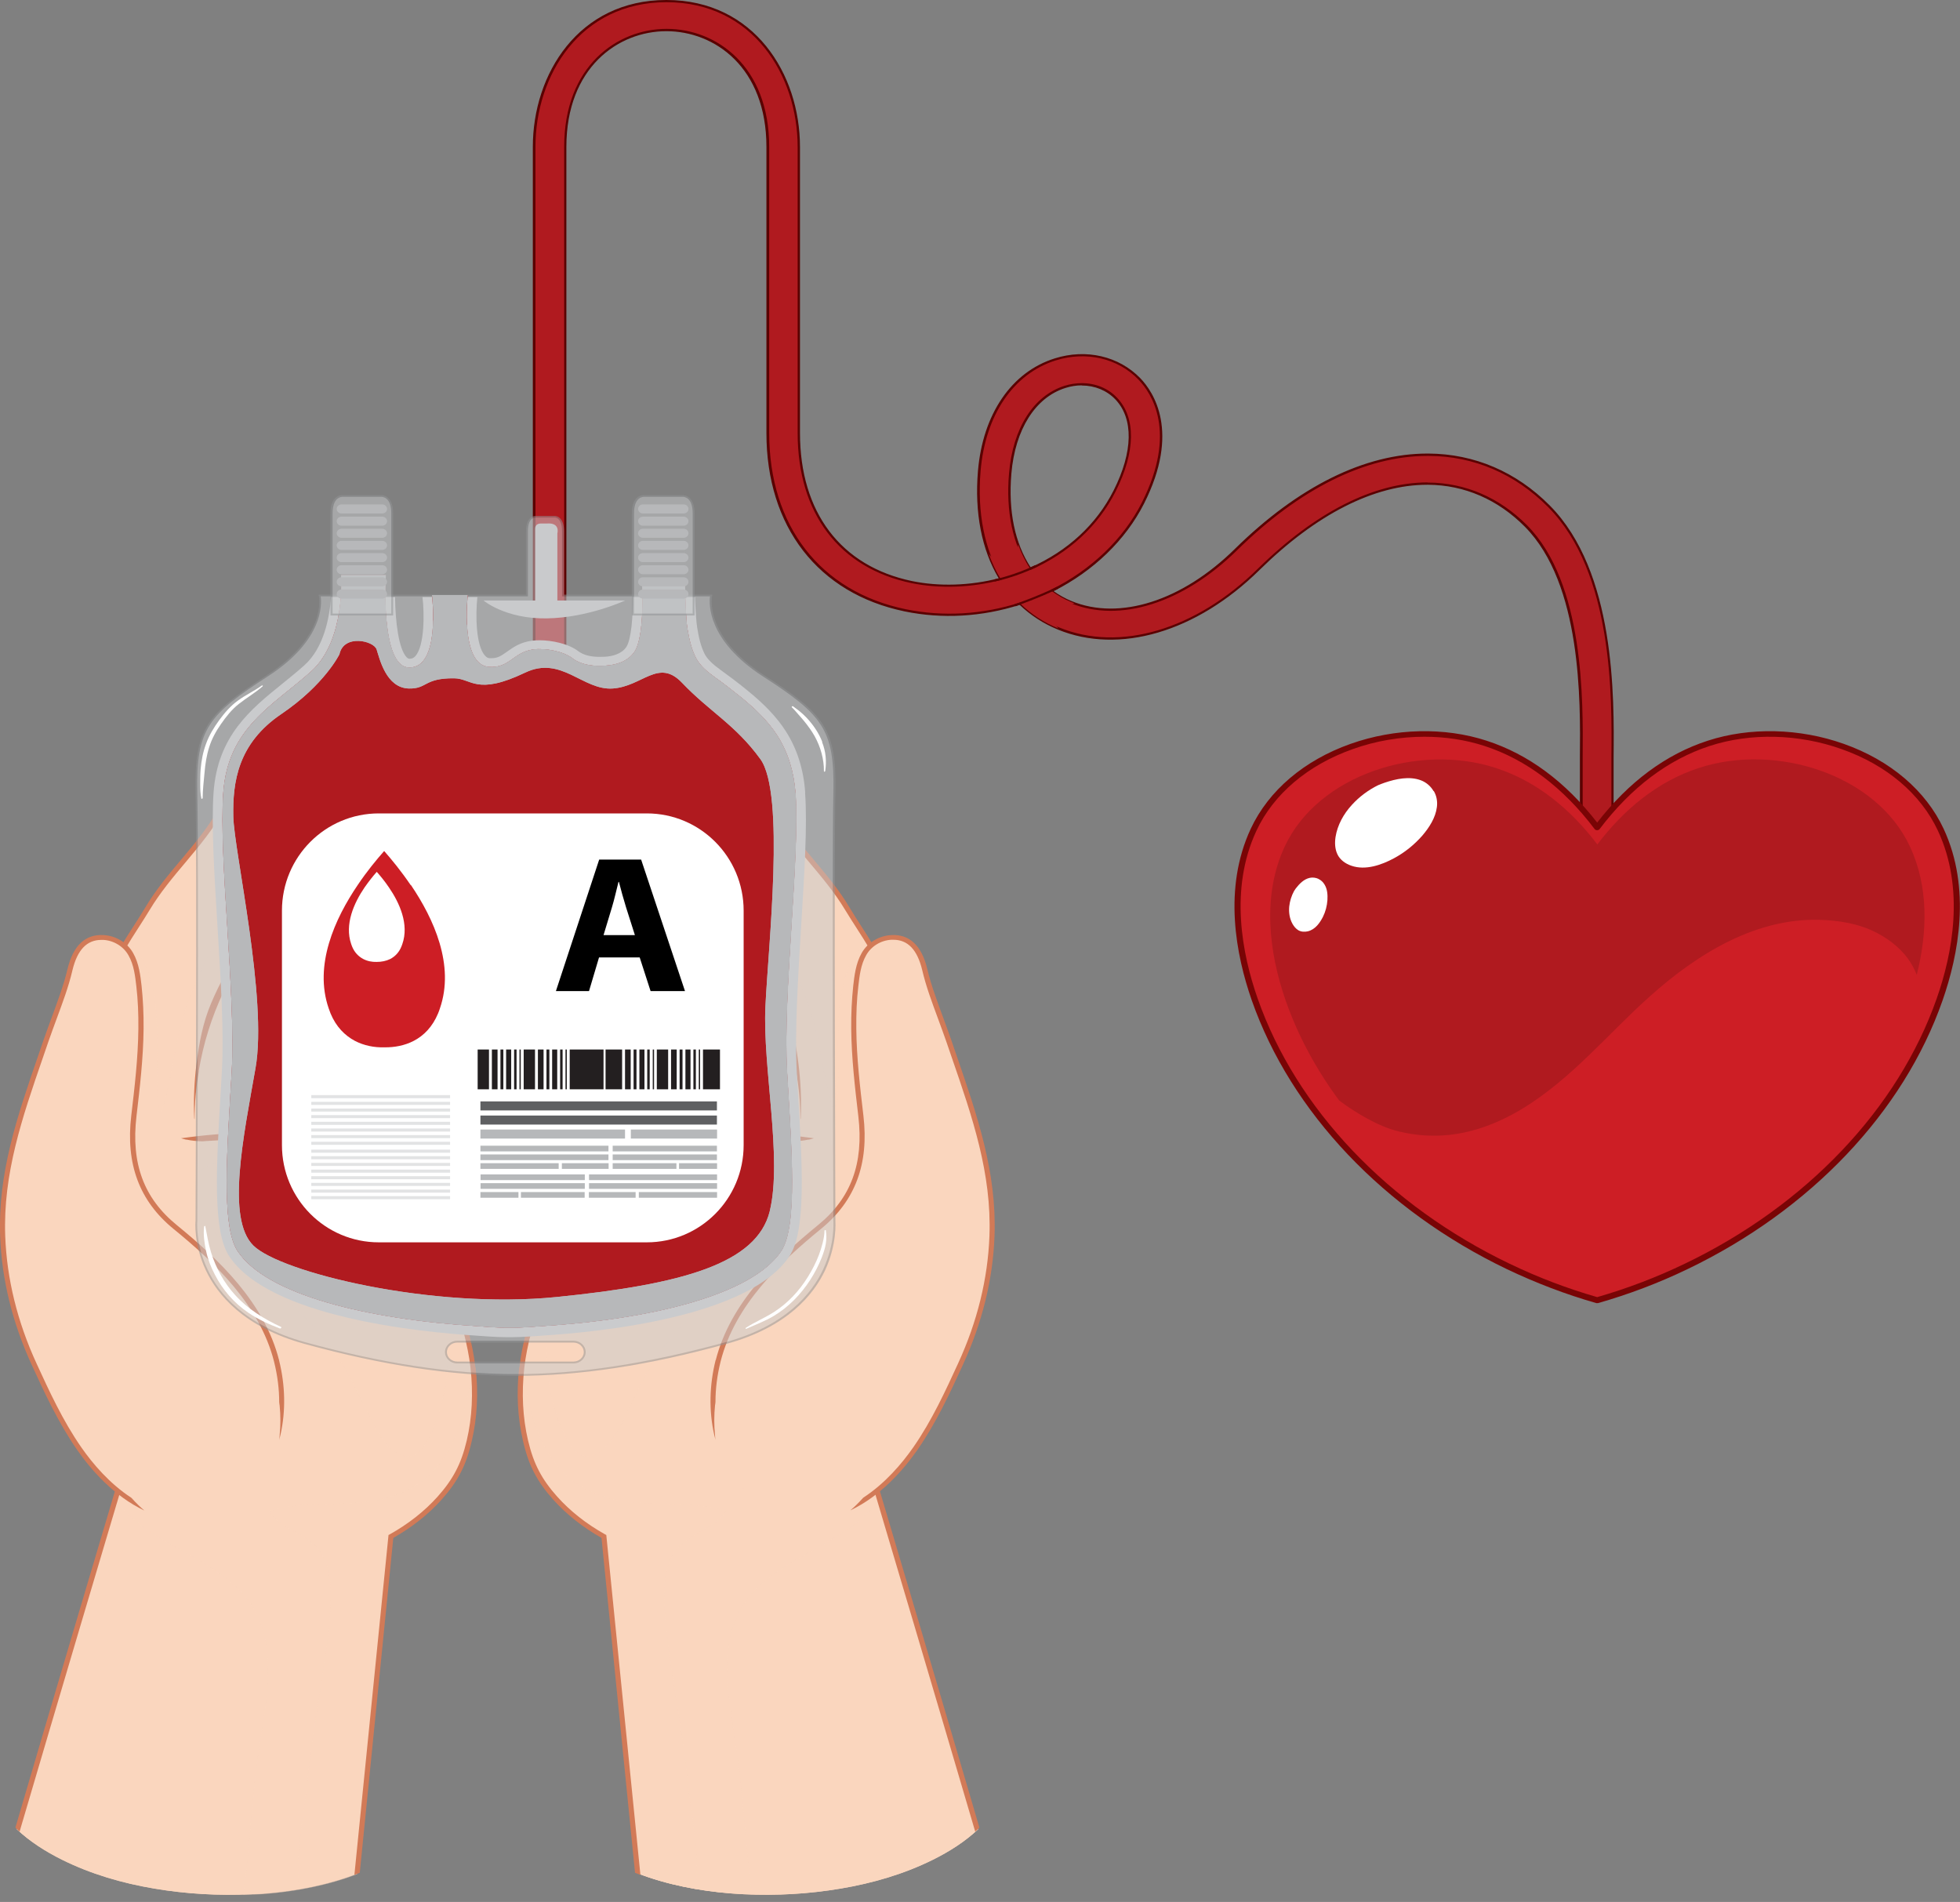 <svg width="135" height="131" viewBox="0 0 135 131" fill="none" xmlns="http://www.w3.org/2000/svg">
<rect x="0" y="0" width="135" height="131" fill="#808080" stroke="none"/>
<g clip-path="url(#clip0_210_502)">
<path d="M109.98 64.738C109.39 64.738 108.91 64.296 108.91 63.744V53.073C108.91 52.802 108.91 52.491 108.91 52.15C108.95 48.275 109.03 40.204 105.1 36.239C103.23 34.351 100.9 33.337 98.38 33.328H98.32C94.64 33.328 90.62 35.365 86.69 39.24C82.38 43.476 77.09 45.042 72.89 43.306C71.89 42.894 71.01 42.312 70.26 41.589C67.75 42.402 65 42.603 62.33 42.051C56.41 40.826 52.87 36.259 52.87 29.834V10.118C52.87 4.587 49.25 2.068 45.9 2.068C42.55 2.068 38.93 4.587 38.93 10.118V53.214C38.93 53.766 38.45 54.208 37.86 54.208C37.27 54.208 36.79 53.766 36.79 53.214V10.118C36.78 5.129 39.91 0.08 45.9 0.08C51.89 0.08 55.02 5.129 55.02 10.118V29.824C55.02 35.325 57.86 39.069 62.8 40.093C64.68 40.485 66.83 40.425 68.92 39.873C67.73 37.915 67.2 35.355 67.45 32.444C67.78 28.549 69.73 25.668 72.68 24.745C74.81 24.072 77.04 24.594 78.48 26.09C79.38 27.023 81.2 29.734 78.72 34.642C77.39 37.263 75.13 39.361 72.42 40.696C72.83 41.007 73.28 41.258 73.77 41.459C77.11 42.834 81.47 41.459 85.14 37.845C89.49 33.568 94.05 31.31 98.33 31.31H98.4C101.54 31.33 104.4 32.554 106.69 34.863C111.2 39.411 111.11 48.014 111.07 52.15C111.07 52.491 111.07 52.792 111.07 53.053V63.724C111.07 64.276 110.59 64.718 110 64.718L109.98 64.738ZM74.51 26.471C74.13 26.471 73.74 26.531 73.35 26.652C71.24 27.314 69.83 29.543 69.57 32.615C69.35 35.265 69.85 37.534 70.95 39.18C73.34 38.136 75.47 36.369 76.76 33.819C78.12 31.119 78.16 28.8 76.86 27.445C76.25 26.812 75.41 26.481 74.5 26.481L74.51 26.471Z" fill="#B01A1F"/>
<path d="M109.98 64.808C109.34 64.808 108.82 64.326 108.82 63.734V53.063C108.82 52.792 108.82 52.481 108.82 52.14C108.86 48.265 108.94 40.224 105.03 36.279C103.17 34.402 100.87 33.408 98.37 33.388H98.31C94.65 33.388 90.65 35.426 86.74 39.27C82.41 43.537 77.08 45.103 72.85 43.356C71.87 42.955 70.99 42.382 70.23 41.66C67.63 42.493 64.89 42.643 62.31 42.111C56.35 40.877 52.79 36.279 52.79 29.824V10.119C52.79 4.638 49.22 2.148 45.9 2.148C42.58 2.148 39.01 4.648 39.01 10.119V53.214C39.01 53.806 38.49 54.288 37.85 54.288C37.21 54.288 36.7 53.806 36.7 53.214V10.119C36.7 5.09 39.86 0 45.9 0C51.94 0 55.1 5.09 55.1 10.119V29.824C55.1 35.285 57.91 38.999 62.82 40.023C64.68 40.405 66.8 40.345 68.79 39.833C67.61 37.845 67.12 35.295 67.36 32.444C67.69 28.519 69.67 25.618 72.65 24.685C74.82 24.002 77.07 24.534 78.54 26.05C79.45 26.993 81.3 29.734 78.8 34.683C77.53 37.193 75.32 39.331 72.57 40.716C72.95 40.987 73.36 41.218 73.8 41.399C77.11 42.764 81.43 41.389 85.07 37.795C89.43 33.508 94.01 31.24 98.32 31.24H98.39C101.55 31.26 104.44 32.495 106.74 34.813C111.27 39.381 111.18 48.004 111.14 52.15V52.25C111.14 52.551 111.14 52.812 111.14 53.053V63.724C111.14 64.316 110.62 64.798 109.99 64.798L109.98 64.808ZM98.32 33.237H98.38C100.93 33.257 103.28 34.271 105.17 36.169C109.13 40.154 109.04 48.245 109.01 52.13C109.01 52.471 109.01 52.782 109.01 53.053V63.724C109.01 64.226 109.45 64.638 110 64.638C110.55 64.638 110.99 64.226 110.99 63.724V53.053C110.99 52.812 110.99 52.541 110.99 52.25V52.15C111.03 48.024 111.12 39.441 106.63 34.924C104.36 32.635 101.51 31.41 98.4 31.4H98.33C94.07 31.4 89.53 33.649 85.2 37.905C81.5 41.539 77.11 42.934 73.74 41.539C73.25 41.338 72.79 41.077 72.37 40.756C72.35 40.736 72.34 40.716 72.34 40.686C72.34 40.656 72.36 40.636 72.38 40.626C75.15 39.26 77.38 37.122 78.65 34.613C81.11 29.744 79.31 27.074 78.42 26.15C77 24.674 74.82 24.163 72.71 24.825C69.8 25.739 67.86 28.59 67.54 32.454C67.3 35.305 67.81 37.865 69 39.833C69.01 39.853 69.01 39.883 69 39.903C69 39.923 68.97 39.943 68.95 39.943C66.9 40.485 64.71 40.555 62.79 40.164C57.8 39.13 54.94 35.355 54.94 29.824V10.119C54.94 5.17 51.84 0.151 45.91 0.151C39.98 0.151 36.88 5.16 36.88 10.119V53.214C36.88 53.716 37.32 54.127 37.87 54.127C38.42 54.127 38.86 53.716 38.86 53.214V10.119C38.86 4.537 42.52 1.988 45.92 1.988C49.32 1.988 52.98 4.527 52.98 10.119V29.824C52.98 36.209 56.49 40.746 62.38 41.961C64.95 42.493 67.68 42.332 70.26 41.499C70.29 41.489 70.32 41.499 70.35 41.519C71.1 42.242 71.97 42.814 72.95 43.216C77.12 44.932 82.37 43.376 86.65 39.16C90.6 35.275 94.64 33.227 98.34 33.227L98.32 33.237ZM70.96 39.25C70.96 39.25 70.91 39.24 70.89 39.21C69.76 37.524 69.27 35.235 69.5 32.605C69.76 29.493 71.19 27.244 73.33 26.572C73.72 26.451 74.12 26.391 74.51 26.391C75.46 26.391 76.32 26.742 76.93 27.385C78.25 28.76 78.22 31.119 76.84 33.85C75.64 36.229 73.61 38.096 70.99 39.25C70.98 39.25 70.97 39.25 70.95 39.25H70.96ZM74.51 26.542C74.13 26.542 73.75 26.602 73.38 26.722C71.31 27.375 69.92 29.573 69.66 32.625C69.44 35.195 69.9 37.423 70.99 39.08C73.55 37.945 75.52 36.118 76.7 33.789C78.05 31.119 78.09 28.82 76.81 27.495C76.23 26.893 75.41 26.552 74.51 26.552V26.542Z" fill="#5A0000"/>
<g style="mix-blend-mode:multiply">
<path d="M70.12 37.544C70.12 37.544 70.12 37.584 70.12 37.604C70.1 37.694 70.09 37.775 70.06 37.865C70.03 37.965 69.97 38.066 69.92 38.146C69.92 38.146 69.91 38.156 69.9 38.166C69.85 38.227 69.8 38.287 69.74 38.337C69.73 38.347 69.72 38.357 69.7 38.367C69.65 38.407 69.54 38.477 69.46 38.508C69.4 38.528 69.3 38.568 69.24 38.578C69.24 38.578 69.24 38.578 69.23 38.578C69.22 38.578 69.21 38.578 69.2 38.578C69.16 38.578 69.02 38.598 68.93 38.598C68.93 38.598 68.93 38.598 68.92 38.598C68.85 38.598 68.75 38.568 68.68 38.558C68.59 38.538 68.5 38.487 68.42 38.447C68.29 38.377 68.17 38.247 68.09 38.116C68.31 38.728 68.58 39.311 68.9 39.843C68.94 39.843 68.98 39.823 69.03 39.813C69.36 39.782 69.69 39.702 70.01 39.612C70.24 39.532 70.46 39.431 70.68 39.311C70.68 39.311 70.68 39.311 70.68 39.301C70.74 39.261 70.8 39.23 70.86 39.19C70.86 39.19 70.86 39.19 70.87 39.19C70.87 39.19 70.89 39.18 70.9 39.17C70.91 39.16 70.93 39.16 70.94 39.15C70.61 38.648 70.34 38.086 70.12 37.474C70.12 37.494 70.12 37.524 70.12 37.544Z" fill="#B01A1F"/>
</g>
<g style="mix-blend-mode:multiply">
<path d="M72.76 43.125C72.76 43.125 72.74 43.095 72.74 43.085C72.66 42.904 72.64 42.834 72.64 42.633C72.64 42.553 72.66 42.462 72.69 42.382C72.75 42.212 72.84 42.111 72.97 41.981C73.04 41.91 73.14 41.86 73.22 41.81C73.34 41.74 73.49 41.7 73.62 41.659C73.74 41.619 73.86 41.599 73.98 41.559C73.92 41.579 73.85 41.599 73.79 41.619C73.86 41.589 73.93 41.569 74.01 41.549C73.93 41.519 73.84 41.499 73.76 41.459C73.28 41.268 72.85 41.007 72.45 40.716C72.11 40.846 71.79 40.997 71.45 41.127C71.16 41.238 70.87 41.348 70.58 41.439C70.48 41.499 70.38 41.539 70.28 41.579C71.02 42.302 71.9 42.874 72.9 43.286C72.85 43.225 72.8 43.155 72.77 43.115L72.76 43.125Z" fill="#B01A1F"/>
</g>
<g style="mix-blend-mode:color-dodge">
<path d="M68.16 32.535C68.16 32.535 68.15 32.535 68.14 32.535C67.99 32.525 67.88 32.404 67.89 32.264C68.19 28.75 69.97 26.15 72.65 25.307C74.62 24.685 76.68 25.166 78.02 26.562C78.12 26.662 78.11 26.823 78 26.913C77.89 27.004 77.72 26.994 77.62 26.893C76.43 25.658 74.6 25.227 72.83 25.779C70.35 26.552 68.71 28.991 68.43 32.304C68.42 32.434 68.3 32.535 68.16 32.535Z" fill="#B01A1F"/>
</g>
<g style="mix-blend-mode:color-dodge">
<path d="M110.25 52.451C110.1 52.451 109.98 52.341 109.98 52.2C110.02 48.215 110.11 39.933 105.8 35.596C103.63 33.408 100.92 32.244 97.96 32.224C97.81 32.224 97.69 32.113 97.69 31.973C97.69 31.832 97.81 31.722 97.96 31.722C101.08 31.742 103.92 32.956 106.19 35.255C110.64 39.742 110.55 48.155 110.51 52.2C110.51 52.341 110.39 52.451 110.24 52.451H110.25Z" fill="#B01A1F"/>
</g>
<g style="mix-blend-mode:color-dodge">
<path d="M53.61 18.099C53.46 18.099 53.34 17.989 53.34 17.849V11.223C53.34 11.083 53.46 10.972 53.61 10.972C53.76 10.972 53.88 11.083 53.88 11.223V17.849C53.88 17.989 53.76 18.099 53.61 18.099Z" fill="#B01A1F"/>
</g>
<path d="M68.54 40.053C68.54 40.053 68.47 40.033 68.46 39.993C68.45 39.953 68.48 39.913 68.52 39.903C68.53 39.903 69.93 39.602 71.28 38.939C71.32 38.919 71.37 38.939 71.39 38.969C71.41 39.01 71.39 39.05 71.36 39.07C69.99 39.742 68.57 40.044 68.56 40.044C68.56 40.044 68.55 40.044 68.54 40.044V40.053Z" fill="#5A0000"/>
<path d="M69.94 41.76C69.94 41.76 69.87 41.74 69.86 41.71C69.84 41.67 69.86 41.629 69.91 41.609C69.93 41.609 71.45 41.077 72.77 40.435C72.81 40.415 72.86 40.435 72.88 40.465C72.9 40.505 72.88 40.545 72.85 40.565C71.52 41.208 69.98 41.74 69.97 41.75C69.97 41.75 69.95 41.75 69.94 41.75V41.76Z" fill="#5A0000"/>
<path d="M32.57 94.181C32.38 92.504 31.89 90.878 31.38 89.272C30.86 87.636 30.3 85.999 29.92 84.333C29.73 83.51 29.59 82.677 29.52 81.834C29.45 80.96 29.49 80.087 29.57 79.213C29.88 75.57 30.41 71.946 30.92 68.332C31.17 66.575 31.5 64.818 31.47 63.032C31.45 62.018 31.38 60.883 30.8 59.99C30.57 59.639 30.26 59.347 29.85 59.197C29.64 59.247 29.44 59.357 29.3 59.548C29.27 59.588 29.19 59.578 29.19 59.518C29.19 59.187 29.23 58.855 29.29 58.534C29.31 58.444 29.33 58.343 29.36 58.253C29.38 57.781 29.37 57.31 29.33 56.838C29.25 56.005 29.07 55.111 28.55 54.419C28.31 54.097 27.96 53.826 27.54 53.746C27.08 53.656 26.66 53.786 26.28 54.037C26.24 54.067 26.19 54.097 26.15 54.127C26.15 54.087 26.15 54.057 26.15 54.017C26.17 53.194 26.06 52.321 25.64 51.578C25.45 51.236 25.16 50.925 24.79 50.744C24.34 50.524 23.82 50.483 23.32 50.584C22.29 50.795 21.31 51.517 20.9 52.421C20.87 52.491 20.85 52.561 20.83 52.632C20.79 52.531 20.74 52.431 20.68 52.331C20.23 51.578 19.21 51.337 18.39 51.738C17.83 52.009 17.45 52.511 17.11 52.983C16.62 53.666 16.14 54.348 15.68 55.041C15.24 55.714 14.83 56.406 14.37 57.069C13.93 57.691 13.45 58.293 12.95 58.876C11.95 60.07 10.92 61.245 10.13 62.57C9.31 63.935 8.34 65.24 7.7 66.695C7.06 68.181 6.76 69.777 6.45 71.343C6.11 73.02 5.77 74.706 5.46 76.383C5.3 77.286 5.14 78.2 5.01 79.123C4.98 79.123 4.94 79.123 4.91 79.123C4.76 79.153 4.66 79.264 4.63 79.384C4.54 79.766 4.41 80.137 4.33 80.528C4.25 80.91 4.19 81.281 4.13 81.663C4.01 82.406 3.92 83.159 3.86 83.912C3.73 85.417 3.7 86.933 3.79 88.439C3.97 91.44 4.61 94.432 5.8 97.233C6.4 98.638 7.13 100.003 8 101.288C8.11 101.449 8.22 101.609 8.33 101.77C7.87 103.326 3.49 118.052 1.16 125.993C2.06 126.846 3.14 127.529 4.27 128.091C6.25 129.075 8.41 129.707 10.62 130.078C12.82 130.45 15.07 130.58 17.3 130.47C19.53 130.359 21.76 130.008 23.86 129.305C24.1 129.225 24.34 129.135 24.58 129.044L26.91 105.805C28.17 105.103 29.32 104.219 30.26 103.165C30.75 102.613 31.2 102.021 31.54 101.378C31.9 100.696 32.14 99.963 32.31 99.22C32.7 97.564 32.76 95.867 32.57 94.181Z" fill="#FAD6BE"/>
<path d="M32.57 94.181C32.38 92.504 31.89 90.878 31.38 89.272C30.86 87.636 30.3 85.999 29.92 84.333C29.73 83.51 29.59 82.677 29.52 81.834C29.45 80.96 29.49 80.087 29.57 79.213C29.88 75.57 30.41 71.946 30.92 68.332C31.17 66.575 31.5 64.818 31.47 63.032C31.45 62.018 31.38 60.883 30.8 59.99C30.57 59.639 30.26 59.347 29.85 59.197C29.64 59.247 29.44 59.357 29.3 59.548C29.27 59.588 29.19 59.578 29.19 59.518C29.19 59.187 29.23 58.855 29.29 58.534C29.31 58.444 29.33 58.343 29.36 58.253C29.38 57.781 29.37 57.31 29.33 56.838C29.25 56.005 29.07 55.111 28.55 54.419C28.31 54.097 27.96 53.826 27.54 53.746C27.08 53.656 26.66 53.786 26.28 54.037C26.24 54.067 26.19 54.097 26.15 54.127C26.15 54.087 26.15 54.057 26.15 54.017C26.17 53.194 26.06 52.321 25.64 51.578C25.45 51.236 25.16 50.925 24.79 50.744C24.34 50.524 23.82 50.483 23.32 50.584C22.29 50.795 21.31 51.517 20.9 52.421C20.87 52.491 20.85 52.561 20.83 52.632C20.79 52.531 20.74 52.431 20.68 52.331C20.23 51.578 19.21 51.337 18.39 51.738C17.83 52.009 17.45 52.511 17.11 52.983C16.62 53.666 16.14 54.348 15.68 55.041C15.24 55.714 14.83 56.406 14.37 57.069C13.93 57.691 13.45 58.293 12.95 58.876C11.95 60.07 10.92 61.245 10.13 62.57C9.31 63.935 8.34 65.24 7.7 66.695C7.06 68.181 6.76 69.777 6.45 71.343C6.11 73.02 5.77 74.706 5.46 76.383C5.3 77.286 5.14 78.2 5.01 79.123C4.98 79.123 4.94 79.123 4.91 79.123C4.76 79.153 4.66 79.264 4.63 79.384C4.54 79.766 4.41 80.137 4.33 80.528C4.25 80.91 4.19 81.281 4.13 81.663C4.01 82.406 3.92 83.159 3.86 83.912C3.73 85.417 3.7 86.933 3.79 88.439C3.97 91.44 4.61 94.432 5.8 97.233C6.4 98.638 7.13 100.003 8 101.288C8.11 101.449 8.22 101.609 8.33 101.77C7.87 103.326 3.49 118.052 1.16 125.993C2.06 126.846 3.14 127.529 4.27 128.091C6.25 129.075 8.41 129.707 10.62 130.078C12.82 130.45 15.07 130.58 17.3 130.47C19.53 130.359 21.76 130.008 23.86 129.305C24.1 129.225 24.34 129.135 24.58 129.044L26.91 105.805C28.17 105.103 29.32 104.219 30.26 103.165C30.75 102.613 31.2 102.021 31.54 101.378C31.9 100.696 32.14 99.963 32.31 99.22C32.7 97.564 32.76 95.867 32.57 94.181Z" fill="#FAD6BE"/>
<g style="mix-blend-mode:screen">
<path d="M1.97 126.666C2.19 126.073 2.41 125.481 2.62 124.899C3.08 123.624 3.53 122.349 3.96 121.064C4.4 119.749 4.82 118.434 5.26 117.119C5.68 115.854 6.11 114.589 6.45 113.294C6.78 112.029 7.06 110.755 7.39 109.5C7.71 108.275 8.11 107.081 8.59 105.906C8.72 105.595 8.84 105.223 9.11 104.982C9.32 104.792 9.59 104.782 9.86 104.852C10.07 104.912 10.26 105.003 10.45 105.103C10.69 105.223 10.93 105.354 11.16 105.494C11.38 105.625 11.59 105.765 11.79 105.916C10.85 104.772 9.98 103.567 9.22 102.312C7.99 100.315 7.09 98.186 6.5 95.958C5.28 91.35 5.39 86.582 5.81 81.884C6.22 77.326 6.48 72.638 8.27 68.322C9.17 66.144 10.5 64.146 11.89 62.209C13.04 60.592 14.32 59.026 15.29 57.32C16.03 56.005 16.71 54.66 17.59 53.415C18.02 52.803 18.66 51.919 19.47 51.548C19.12 51.508 18.74 51.558 18.41 51.728C17.85 51.999 17.47 52.501 17.13 52.973C16.64 53.656 16.16 54.338 15.7 55.031C15.26 55.704 14.85 56.396 14.39 57.059C13.95 57.681 13.47 58.283 12.97 58.866C11.97 60.06 10.94 61.235 10.15 62.56C9.33 63.925 8.36 65.23 7.72 66.686C7.08 68.171 6.78 69.767 6.47 71.334C6.13 73.01 5.79 74.696 5.48 76.373C5.32 77.276 5.16 78.19 5.03 79.113C5 79.113 4.96 79.113 4.93 79.113C4.78 79.144 4.68 79.254 4.65 79.374C4.56 79.756 4.43 80.127 4.35 80.519C4.27 80.9 4.21 81.272 4.15 81.653C4.03 82.396 3.94 83.149 3.88 83.902C3.75 85.407 3.72 86.923 3.81 88.429C3.99 91.43 4.63 94.422 5.82 97.223C6.42 98.628 7.15 99.993 8.02 101.278C8.13 101.439 8.24 101.6 8.35 101.76C7.89 103.316 3.51 118.043 1.18 125.983C1.43 126.224 1.7 126.455 1.98 126.666H1.97Z" fill="#FAD6BE"/>
</g>
<g style="mix-blend-mode:multiply" opacity="0.69">
<path d="M32.57 94.181C32.38 92.505 31.89 90.878 31.38 89.272C30.86 87.636 30.3 86 29.92 84.333C29.73 83.51 29.59 82.677 29.52 81.834C29.45 80.96 29.49 80.087 29.57 79.214C29.88 75.57 30.41 71.946 30.92 68.332C31.08 67.198 31.27 66.053 31.38 64.909C31.2 65.521 30.99 66.124 30.76 66.726C30.56 67.248 30.36 67.76 30.15 68.272C29.92 68.844 29.66 69.416 29.44 69.988C29.2 70.631 28.99 71.273 28.81 71.926C28.74 72.207 28.68 72.488 28.6 72.759C28.55 72.92 28.51 73.08 28.47 73.251C28.38 73.572 28.09 74.837 27.48 74.415C27.18 74.204 27.01 73.843 26.96 73.512C26.9 73.11 26.93 72.689 26.98 72.287C27.09 71.424 27.32 70.581 27.51 69.727C27.63 69.205 27.7 68.673 27.81 68.151C27.95 67.449 28.09 66.746 28.22 66.043C28.49 64.628 28.69 63.212 28.88 61.787C28.99 60.974 29.09 60.161 29.22 59.358C29.23 59.087 29.26 58.816 29.32 58.555C29.34 58.464 29.36 58.364 29.39 58.273C29.41 57.802 29.4 57.33 29.36 56.858C29.31 56.316 29.21 55.734 29 55.202C28.95 56.477 28.66 57.742 28.36 58.976C28.01 60.402 27.58 61.807 27.12 63.202C26.8 64.196 26.47 65.18 26.19 66.184C25.8 67.569 25.45 68.965 25.19 70.37C25.09 70.922 25.01 71.464 24.98 72.016C24.95 72.538 24.93 73.06 24.86 73.582C24.77 74.255 24.59 75.148 23.91 75.54C23.58 75.73 23.3 75.54 23.15 75.249C22.91 74.787 22.84 74.235 22.79 73.723C22.71 73.05 22.69 72.368 22.69 71.685C22.69 71.073 22.7 70.46 22.74 69.848C22.78 69.215 22.9 68.593 23.03 67.971C23.63 65.15 24.52 62.399 25.15 59.589C25.29 58.946 25.43 58.314 25.59 57.681C25.75 57.049 25.92 56.416 26.06 55.774C26.19 55.192 26.3 54.599 26.37 54.007C26.35 54.017 26.32 54.037 26.3 54.047C26.26 54.077 26.21 54.108 26.17 54.138C26.17 54.097 26.17 54.067 26.17 54.027C26.19 53.204 26.08 52.331 25.66 51.588C25.47 51.247 25.18 50.935 24.81 50.755C24.72 50.715 24.64 50.674 24.55 50.654C24.62 50.765 24.69 50.875 24.75 50.986C25.12 51.658 25.34 52.401 25.42 53.144C25.56 54.349 25.32 55.593 25 56.758C24.83 57.36 24.63 57.962 24.43 58.555C24.22 59.167 24.02 59.779 23.83 60.392C23.04 62.911 22.12 65.391 21.33 67.91C21.14 68.533 20.95 69.155 20.78 69.788C20.63 70.33 20.55 70.882 20.47 71.444C20.33 72.538 20.26 73.642 20.01 74.716C19.89 75.218 19.74 75.751 19.47 76.202C19.3 76.483 19.02 76.784 18.63 76.704C18.2 76.614 17.89 76.172 17.66 75.851C17.39 75.459 17.17 75.038 17.02 74.596C16.4 72.759 16.87 70.761 17.51 68.984C18.17 67.168 19.12 65.451 19.89 63.674C20.44 62.399 20.99 61.135 21.44 59.819C21.98 58.253 22.43 56.607 22.48 54.951C22.51 53.806 22.32 52.511 21.46 51.658C21.24 51.899 21.05 52.16 20.92 52.441C20.89 52.511 20.87 52.582 20.85 52.652C20.81 52.552 20.76 52.451 20.7 52.351C20.25 51.598 19.23 51.357 18.41 51.758C17.94 51.989 17.59 52.381 17.29 52.782C17.5 52.582 17.73 52.391 18.01 52.281C18.27 52.17 18.54 52.15 18.8 52.25C19.15 52.391 19.34 52.712 19.42 53.044C19.51 53.425 19.48 53.816 19.44 54.198C19.39 54.67 19.32 55.142 19.22 55.603C18.96 56.808 18.48 57.962 17.94 59.077C17.39 60.201 16.74 61.275 16.16 62.379C14.97 64.648 13.69 66.886 12.85 69.296C12.43 70.5 12.17 71.725 11.95 72.98C11.73 74.215 11.51 75.449 11.08 76.634C11.06 76.684 10.97 76.694 10.97 76.634C10.82 75.64 10.81 74.636 10.82 73.642C10.82 71.715 10.92 69.757 10.47 67.86C10.26 66.987 9.93 66.124 9.38 65.381C9.21 65.15 9.02 64.939 8.81 64.748C8.41 65.391 8.03 66.043 7.74 66.736C7.1 68.222 6.8 69.818 6.49 71.384C6.15 73.06 5.81 74.747 5.5 76.423C5.34 77.326 5.18 78.24 5.05 79.163C5.02 79.163 4.98 79.163 4.95 79.163C4.8 79.194 4.7 79.304 4.67 79.424C4.58 79.806 4.45 80.177 4.37 80.569C4.29 80.95 4.23 81.322 4.17 81.703C4.05 82.446 3.96 83.199 3.9 83.952C3.77 85.458 3.74 86.974 3.83 88.479C4.01 91.481 4.65 94.472 5.84 97.273C6.44 98.678 7.17 100.044 8.04 101.328C8.15 101.489 8.26 101.65 8.37 101.81C8.3 102.041 8.15 102.553 7.93 103.296C8.94 104.711 10.52 105.675 12.06 106.548C13.77 107.522 15.62 108.456 16.88 109.941C18.5 111.859 18.58 114.409 18.36 116.738C18.23 118.113 17.99 119.478 17.78 120.843C17.56 122.329 17.44 123.835 17.3 125.33C17.14 127.067 16.98 128.804 16.75 130.53C16.94 130.53 17.13 130.52 17.32 130.51C19.55 130.4 21.78 130.049 23.88 129.346C24.12 129.266 24.36 129.175 24.6 129.085L26.93 105.846C28.19 105.143 29.34 104.26 30.28 103.206C30.77 102.654 31.22 102.061 31.56 101.419C31.92 100.736 32.16 100.003 32.33 99.26C32.72 97.604 32.78 95.908 32.59 94.221L32.57 94.181ZM30.76 94.864C30.58 96.41 30.15 97.905 29.41 99.251C29.14 99.742 28.74 100.274 28.15 100.315C27.79 100.345 27.45 100.174 27.16 99.973C26.13 99.22 25.65 97.915 25.11 96.841C24.44 95.486 23.78 94.131 22.88 92.896C20.66 89.855 17.3 87.706 14.79 84.885C13.95 83.942 12.73 82.356 13.44 81.101C13.73 80.589 14.29 80.258 14.88 80.087C15.65 79.876 16.47 79.906 17.26 79.836C18.7 79.706 20.16 79.665 21.6 79.846C24.78 80.238 27.64 81.773 28.93 84.594C30.37 87.726 31.14 91.471 30.75 94.864H30.76Z" fill="#FAD6BE"/>
</g>
<g style="mix-blend-mode:multiply" opacity="0.69">
<path d="M32.57 94.181C32.55 94.041 32.54 93.91 32.52 93.769C32.41 95.095 32.21 96.42 31.81 97.705C31.39 99.06 30.75 100.385 29.72 101.439C28.42 102.764 26.62 103.336 24.73 103.497C22.66 103.667 20.54 103.457 18.54 104.079C19.03 104.902 19.99 105.294 20.8 105.796C21.21 106.047 21.61 106.338 21.91 106.699C22.22 107.07 22.42 107.522 22.55 107.974C22.81 108.867 22.81 109.801 22.76 110.714C22.7 111.758 22.59 112.792 22.44 113.826C22.09 116.246 21.67 118.645 21.35 121.064C21.22 122.078 21.13 123.102 20.99 124.126C20.88 125.009 20.74 125.883 20.65 126.766C20.56 127.659 20.5 128.563 20.56 129.466C20.57 129.677 20.59 129.888 20.62 130.099C21.72 129.908 22.8 129.647 23.84 129.296C24.08 129.215 24.32 129.125 24.56 129.035L26.89 105.796C28.15 105.093 29.3 104.21 30.24 103.155C30.73 102.603 31.18 102.011 31.52 101.369C31.88 100.686 32.12 99.953 32.29 99.21C32.68 97.554 32.74 95.858 32.55 94.171L32.57 94.181Z" fill="#FAD6BE"/>
</g>
<path d="M32.74 94.161C32.55 92.485 32.06 90.868 31.54 89.222C31.45 88.951 31.37 88.68 31.28 88.409C30.85 87.064 30.4 85.678 30.09 84.293C29.88 83.38 29.76 82.567 29.7 81.824C29.63 80.88 29.69 79.936 29.75 79.234C30.04 75.911 30.51 72.538 30.97 69.276L31.1 68.352C31.15 68.021 31.2 67.68 31.25 67.348C31.46 65.943 31.68 64.487 31.66 63.032C31.64 61.948 31.55 60.813 30.97 59.91C30.7 59.488 30.36 59.207 29.94 59.046L29.89 59.026H29.83C29.67 59.077 29.53 59.147 29.4 59.237C29.41 59.016 29.44 58.785 29.49 58.565C29.51 58.474 29.53 58.384 29.55 58.294V58.263C29.58 57.752 29.57 57.28 29.52 56.828C29.45 56.125 29.3 55.111 28.71 54.328C28.41 53.927 28.01 53.666 27.59 53.586C27.17 53.505 26.75 53.586 26.35 53.806C26.35 52.893 26.17 52.12 25.81 51.498C25.65 51.216 25.36 50.825 24.89 50.594C24.42 50.363 23.87 50.303 23.3 50.423C22.26 50.634 21.29 51.347 20.83 52.21C20.33 51.417 19.24 51.136 18.33 51.588C17.75 51.869 17.36 52.371 16.99 52.883C16.42 53.676 15.97 54.328 15.56 54.951C15.38 55.222 15.21 55.493 15.04 55.764C14.79 56.165 14.53 56.587 14.25 56.978C13.79 57.621 13.28 58.253 12.84 58.775L12.54 59.137C11.65 60.191 10.73 61.285 10.01 62.5C9.75 62.931 9.48 63.363 9.21 63.775C8.62 64.688 8.01 65.632 7.58 66.646C6.97 68.041 6.68 69.547 6.39 70.992L6.32 71.323C6.25 71.665 6.18 71.996 6.12 72.337C5.85 73.662 5.58 75.028 5.33 76.373C5.16 77.326 5.02 78.18 4.9 78.983C4.7 79.023 4.55 79.174 4.5 79.374C4.46 79.545 4.41 79.726 4.36 79.896C4.3 80.097 4.24 80.308 4.2 80.519C4.12 80.89 4.06 81.282 4 81.663C3.88 82.416 3.79 83.179 3.72 83.922C3.59 85.458 3.56 86.993 3.65 88.469C3.84 91.631 4.52 94.603 5.67 97.313C6.28 98.759 7.03 100.134 7.89 101.399C7.99 101.539 8.08 101.68 8.18 101.82C7.51 104.059 3.33 118.123 1.06 125.883C1.09 125.913 1.11 125.933 1.14 125.963C1.21 126.033 1.28 126.093 1.35 126.154C3.64 118.354 7.95 103.848 8.55 101.84L8.57 101.77L8.53 101.71C8.42 101.549 8.31 101.399 8.2 101.238C7.35 99.993 6.62 98.638 6.01 97.213C4.87 94.532 4.2 91.591 4.01 88.469C3.92 87.004 3.94 85.488 4.08 83.972C4.14 83.229 4.24 82.476 4.35 81.733C4.41 81.352 4.48 80.97 4.55 80.599C4.59 80.398 4.65 80.198 4.7 79.997C4.75 79.826 4.8 79.645 4.84 79.455C4.85 79.394 4.9 79.334 4.98 79.314C4.98 79.314 5 79.314 5.01 79.314L5.19 79.344L5.22 79.174C5.34 78.34 5.49 77.447 5.67 76.443C5.91 75.098 6.19 73.733 6.45 72.418C6.52 72.076 6.59 71.745 6.65 71.404L6.72 71.062C7.01 69.627 7.3 68.141 7.89 66.776C8.32 65.792 8.92 64.859 9.5 63.955C9.77 63.534 10.05 63.102 10.31 62.67C11.02 61.486 11.93 60.402 12.81 59.358L13.11 58.996C13.56 58.464 14.07 57.832 14.54 57.179C14.82 56.778 15.09 56.356 15.34 55.955C15.51 55.694 15.68 55.413 15.86 55.151C16.27 54.539 16.72 53.887 17.29 53.104C17.64 52.622 18 52.16 18.51 51.909C19.26 51.538 20.16 51.769 20.56 52.431C20.61 52.521 20.66 52.612 20.7 52.712L20.91 53.194L21.04 52.692C21.06 52.622 21.08 52.562 21.1 52.511C21.48 51.678 22.41 50.975 23.4 50.765C23.89 50.664 24.35 50.715 24.75 50.905C25.05 51.056 25.33 51.327 25.52 51.668C25.87 52.281 26.04 53.074 26.01 54.027C26.01 54.057 26.01 54.077 26.01 54.108L25.99 54.469L26.41 54.188C26.78 53.937 27.15 53.857 27.53 53.927C27.86 53.987 28.18 54.208 28.43 54.529C28.97 55.252 29.12 56.216 29.18 56.878C29.22 57.31 29.23 57.761 29.21 58.253C29.19 58.344 29.17 58.434 29.15 58.524C29.08 58.866 29.05 59.207 29.05 59.538C29.05 59.639 29.11 59.719 29.21 59.749C29.31 59.779 29.42 59.749 29.48 59.669C29.58 59.538 29.71 59.448 29.87 59.398C30.19 59.528 30.46 59.769 30.67 60.1C31.21 60.944 31.29 62.018 31.31 63.062C31.33 64.487 31.12 65.933 30.91 67.328C30.86 67.659 30.81 68.001 30.76 68.332L30.63 69.256C30.17 72.518 29.7 75.891 29.41 79.224C29.35 79.947 29.29 80.9 29.36 81.864C29.42 82.627 29.55 83.45 29.76 84.383C30.08 85.789 30.53 87.184 30.96 88.529C31.05 88.8 31.13 89.072 31.22 89.343C31.74 90.979 32.22 92.575 32.41 94.221C32.6 95.958 32.52 97.634 32.15 99.21C31.95 100.054 31.71 100.726 31.39 101.328C31.08 101.921 30.67 102.493 30.14 103.085C29.24 104.089 28.13 104.962 26.84 105.685L26.76 105.725L24.41 129.135C24.53 129.085 24.66 129.045 24.78 128.994L27.09 105.926C28.38 105.193 29.5 104.31 30.41 103.296C30.96 102.684 31.39 102.081 31.71 101.469C32.04 100.847 32.29 100.144 32.49 99.271C32.87 97.664 32.96 95.948 32.76 94.181L32.74 94.161Z" fill="#D27A57"/>
<path d="M5.47 99.782C6.69 101.539 8.4 103.276 10.51 104.099C12.57 104.902 15.01 104.681 16.64 103.195C19.3 100.786 19.89 96.962 19.05 93.709C18.07 89.904 15.14 87.013 12.07 84.504C9.57 82.466 8.87 79.886 9.23 76.865C9.46 74.867 9.7 72.869 9.72 70.852C9.73 69.868 9.69 68.874 9.58 67.9C9.5 67.157 9.4 66.384 9.02 65.712C8.65 65.059 7.94 64.608 7.14 64.567C5.68 64.477 5.1 65.642 4.83 66.776C4.44 68.422 3.74 70.028 3.18 71.655C1.66 76.112 0.02 80.388 0.19 85.136C0.3 88.188 1.08 91.169 2.36 93.97C3.23 95.867 4.19 97.945 5.46 99.782H5.47Z" fill="#FAD6BE"/>
<g style="mix-blend-mode:screen">
<path d="M8.13 101.9C6.18 99.652 4.77 97.022 3.7 94.321C2.38 90.969 1.54 87.405 1.57 83.821C1.57 82.847 1.64 81.864 1.81 80.91C1.98 79.906 2.25 78.922 2.56 77.949C3.18 75.981 3.95 74.064 4.45 72.066C4.71 71.022 4.93 69.978 5.12 68.924C5.24 68.241 5.35 67.549 5.5 66.876C5.68 66.023 6 65.15 6.67 64.587C5.55 64.748 5.07 65.772 4.82 66.786C4.43 68.432 3.73 70.038 3.17 71.665C1.66 76.112 0.02 80.388 0.19 85.136C0.3 88.188 1.08 91.169 2.36 93.97C3.23 95.867 4.19 97.945 5.46 99.782C6.65 101.499 8.3 103.185 10.34 104.039C9.53 103.396 8.79 102.673 8.12 101.9H8.13Z" fill="#FAD6BE"/>
</g>
<g style="mix-blend-mode:multiply">
<path d="M19.05 93.719C18.07 89.915 15.14 87.024 12.07 84.514C9.57 82.476 8.87 79.896 9.23 76.875C9.46 74.877 9.7 72.879 9.72 70.862C9.73 69.878 9.69 68.884 9.58 67.91C9.5 67.168 9.4 66.395 9.02 65.722C8.65 65.07 7.94 64.618 7.14 64.578C6.45 64.537 5.96 64.778 5.6 65.16C6.04 64.989 6.52 65.029 6.89 65.411C7.41 65.953 7.54 66.716 7.61 67.408C8.05 71.564 6.18 75.61 6.57 79.766C6.65 80.669 6.84 81.553 7.21 82.396C7.53 83.129 7.96 83.811 8.47 84.434C9.49 85.698 10.78 86.743 12.04 87.797C13.36 88.901 14.66 90.015 15.66 91.39C16.8 92.946 17.6 94.723 17.89 96.6C18.15 98.307 17.96 100.003 17.27 101.609C16.95 102.362 16.52 103.095 15.97 103.738C16.21 103.587 16.43 103.416 16.64 103.226C19.3 100.816 19.89 96.992 19.05 93.739V93.719Z" fill="#FAD6BE"/>
</g>
<path d="M19.22 93.679C18.21 89.724 15.09 86.763 12.18 84.383C9.9 82.526 9.02 80.137 9.4 76.885C9.63 74.927 9.87 72.889 9.89 70.862C9.9 69.808 9.85 68.834 9.75 67.89C9.67 67.208 9.58 66.364 9.17 65.642C8.77 64.929 7.99 64.457 7.15 64.407C5.88 64.327 5.04 65.12 4.65 66.746C4.39 67.85 3.97 68.954 3.58 70.028C3.39 70.55 3.19 71.082 3.01 71.605C2.88 71.996 2.74 72.388 2.61 72.769C1.19 76.895 -0.15 80.78 0.01 85.146C0.12 88.118 0.85 91.109 2.2 94.04C3.05 95.898 4.02 98.006 5.32 99.873C6.28 101.248 7.84 103.045 9.94 104.039C9.8 103.918 9.66 103.798 9.53 103.667C9.36 103.507 9.21 103.336 9.05 103.165C7.54 102.182 6.38 100.806 5.61 99.702C4.32 97.855 3.37 95.767 2.52 93.92C1.19 91.029 0.47 88.078 0.36 85.146C0.2 80.84 1.53 76.975 2.94 72.889C3.07 72.498 3.21 72.116 3.34 71.725C3.52 71.203 3.72 70.671 3.91 70.149C4.31 69.065 4.73 67.951 4.99 66.826C5.33 65.421 5.98 64.738 6.98 64.738C7.03 64.738 7.07 64.738 7.12 64.738C7.84 64.778 8.51 65.19 8.85 65.802C9.23 66.465 9.31 67.248 9.39 67.93C9.5 68.864 9.54 69.818 9.53 70.862C9.51 72.879 9.27 74.897 9.04 76.855C8.65 80.177 9.6 82.717 11.94 84.634C14.81 86.973 17.88 89.895 18.87 93.759C19.12 94.753 19.23 95.687 19.23 96.57C19.23 96.65 19.25 96.721 19.26 96.801C19.33 97.494 19.33 98.186 19.26 98.879C19.26 98.979 19.24 99.08 19.23 99.18C19.26 99.06 19.29 98.939 19.32 98.819C19.69 97.172 19.65 95.406 19.22 93.689V93.679Z" fill="#D27A57"/>
<path d="M13.69 73.763C14 71.885 14.57 70.069 15.39 68.322C16.14 66.716 17.05 65.17 17.92 63.624C18.47 62.66 19.01 61.686 19.49 60.682C20.33 58.805 21.01 56.818 21.11 54.79C21.14 54.208 21.13 53.575 20.97 52.993C20.93 52.862 20.88 52.732 20.84 52.602C20.84 52.602 20.84 52.612 20.84 52.622C20.8 52.521 20.75 52.421 20.69 52.321C20.55 52.08 20.34 51.889 20.11 51.758C20.15 51.829 20.18 51.909 20.21 51.979C20.32 52.22 20.42 52.471 20.48 52.732C20.61 53.284 20.57 53.836 20.5 54.378C20.53 56.557 19.73 58.725 18.85 60.703C18.2 62.158 17.45 63.574 16.68 64.979C15.93 66.334 15.13 67.689 14.54 69.105C13.97 70.45 13.71 71.865 13.53 73.301C13.38 74.536 13.32 75.78 13.38 77.025C13.38 77.045 13.39 77.065 13.4 77.085C13.4 75.971 13.51 74.857 13.7 73.753L13.69 73.763Z" fill="#D27A57"/>
<path d="M20.55 76.624C20.68 74.887 21.06 73.16 21.5 71.474C22 69.567 22.6 67.689 23.17 65.802C23.75 63.875 24.23 61.927 24.75 59.99C25.1 58.665 25.55 57.36 25.88 56.035C25.91 55.844 25.95 55.663 25.98 55.473C26.03 55.191 26.07 54.91 26.11 54.629C26.13 54.358 26.15 54.077 26.16 53.806C26.16 53.043 26.03 52.25 25.64 51.578C25.51 51.357 25.34 51.136 25.14 50.965C25.25 51.096 25.34 51.226 25.43 51.367C25.76 51.909 25.88 52.541 25.81 53.154C25.76 53.555 25.68 53.967 25.59 54.358C25.51 54.71 25.42 55.071 25.33 55.422C25.33 55.463 25.32 55.493 25.31 55.533C25.21 56.175 25.09 56.818 24.95 57.46C24.4 60.03 23.63 62.55 22.87 65.069C22.13 67.549 21.41 70.048 20.93 72.588C20.59 74.405 20.38 76.262 20.48 78.109C20.5 78.17 20.51 78.22 20.53 78.28C20.5 77.728 20.52 77.176 20.56 76.634L20.55 76.624Z" fill="#D27A57"/>
<path d="M29.34 56.828C29.3 56.407 29.23 55.975 29.11 55.553C29.11 55.563 29.11 55.573 29.11 55.583C29.24 57.22 29.06 58.866 28.76 60.482C28.46 62.118 28.05 63.745 27.71 65.371C27.36 67.047 26.95 68.724 26.6 70.4C26.42 71.253 26.27 72.097 26.15 72.96C26.04 73.813 26 74.677 26.02 75.54C26.02 75.961 26.05 76.383 26.08 76.805C26.08 76.513 26.1 76.233 26.11 75.941C26.45 70.209 28.76 64.749 29.3 59.047C29.3 58.986 29.31 58.936 29.32 58.876C29.38 58.193 29.4 57.501 29.33 56.808L29.34 56.828Z" fill="#D27A57"/>
<path d="M12.84 78.491C13.21 78.571 13.58 78.601 13.95 78.611C14.14 78.591 14.34 78.581 14.53 78.571C15.98 78.471 17.44 78.451 18.89 78.501C20.42 78.561 21.99 78.631 23.5 78.902C24.39 78.973 25.27 79.083 26.14 79.274C26.42 79.334 26.7 79.404 26.98 79.485C26.06 79.033 25.05 78.712 24.04 78.511C22.66 78.24 21.25 78.15 19.84 78.089C18.38 78.019 16.93 78.009 15.47 78.089C14.7 78.139 13.93 78.21 13.16 78.31C12.93 78.34 12.7 78.37 12.47 78.4C12.59 78.441 12.72 78.471 12.84 78.501V78.491Z" fill="#D27A57"/>
<path d="M35.96 94.181C36.15 92.504 36.64 90.878 37.15 89.272C37.67 87.636 38.23 85.999 38.61 84.333C38.8 83.51 38.94 82.677 39.01 81.834C39.08 80.96 39.04 80.087 38.96 79.213C38.65 75.57 38.12 71.946 37.61 68.332C37.36 66.575 37.03 64.818 37.06 63.032C37.08 62.018 37.15 60.883 37.73 59.99C37.96 59.639 38.27 59.347 38.68 59.197C38.89 59.247 39.09 59.357 39.23 59.548C39.26 59.588 39.34 59.578 39.34 59.518C39.34 59.187 39.3 58.855 39.24 58.534C39.22 58.444 39.2 58.343 39.17 58.253C39.15 57.781 39.16 57.31 39.2 56.838C39.28 56.005 39.46 55.111 39.98 54.419C40.22 54.097 40.57 53.826 40.99 53.746C41.45 53.656 41.87 53.786 42.25 54.037C42.29 54.067 42.34 54.097 42.38 54.127C42.38 54.087 42.38 54.057 42.38 54.017C42.36 53.194 42.47 52.321 42.89 51.578C43.08 51.236 43.37 50.925 43.74 50.744C44.19 50.524 44.71 50.483 45.21 50.584C46.24 50.795 47.22 51.517 47.63 52.421C47.66 52.491 47.68 52.561 47.7 52.632C47.74 52.531 47.79 52.431 47.85 52.331C48.3 51.578 49.32 51.337 50.14 51.738C50.7 52.009 51.08 52.511 51.42 52.983C51.91 53.666 52.39 54.348 52.85 55.041C53.29 55.714 53.7 56.406 54.16 57.069C54.6 57.691 55.08 58.293 55.58 58.876C56.58 60.07 57.61 61.245 58.4 62.57C59.22 63.935 60.19 65.24 60.83 66.695C61.47 68.181 61.77 69.777 62.08 71.343C62.42 73.02 62.76 74.706 63.07 76.383C63.23 77.286 63.39 78.2 63.52 79.123C63.55 79.123 63.59 79.123 63.62 79.123C63.77 79.153 63.87 79.264 63.9 79.384C63.99 79.766 64.12 80.137 64.2 80.528C64.28 80.91 64.34 81.281 64.4 81.663C64.52 82.406 64.61 83.159 64.67 83.912C64.8 85.417 64.83 86.933 64.74 88.439C64.56 91.44 63.92 94.432 62.73 97.233C62.13 98.638 61.4 100.003 60.53 101.288C60.42 101.449 60.31 101.609 60.2 101.77C60.66 103.326 65.04 118.052 67.37 125.993C66.47 126.846 65.39 127.529 64.26 128.091C62.28 129.075 60.12 129.707 57.91 130.078C55.71 130.45 53.46 130.58 51.23 130.47C49 130.359 46.77 130.008 44.67 129.305C44.43 129.225 44.19 129.135 43.95 129.044L41.62 105.805C40.36 105.103 39.21 104.219 38.27 103.165C37.78 102.613 37.33 102.021 36.99 101.378C36.63 100.696 36.39 99.963 36.22 99.22C35.83 97.564 35.77 95.867 35.96 94.181Z" fill="#FAD6BE"/>
<path d="M35.96 94.181C36.15 92.504 36.64 90.878 37.15 89.272C37.67 87.636 38.23 85.999 38.61 84.333C38.8 83.51 38.94 82.677 39.01 81.834C39.08 80.96 39.04 80.087 38.96 79.213C38.65 75.57 38.12 71.946 37.61 68.332C37.36 66.575 37.03 64.818 37.06 63.032C37.08 62.018 37.15 60.883 37.73 59.99C37.96 59.639 38.27 59.347 38.68 59.197C38.89 59.247 39.09 59.357 39.23 59.548C39.26 59.588 39.34 59.578 39.34 59.518C39.34 59.187 39.3 58.855 39.24 58.534C39.22 58.444 39.2 58.343 39.17 58.253C39.15 57.781 39.16 57.31 39.2 56.838C39.28 56.005 39.46 55.111 39.98 54.419C40.22 54.097 40.57 53.826 40.99 53.746C41.45 53.656 41.87 53.786 42.25 54.037C42.29 54.067 42.34 54.097 42.38 54.127C42.38 54.087 42.38 54.057 42.38 54.017C42.36 53.194 42.47 52.321 42.89 51.578C43.08 51.236 43.37 50.925 43.74 50.744C44.19 50.524 44.71 50.483 45.21 50.584C46.24 50.795 47.22 51.517 47.63 52.421C47.66 52.491 47.68 52.561 47.7 52.632C47.74 52.531 47.79 52.431 47.85 52.331C48.3 51.578 49.32 51.337 50.14 51.738C50.7 52.009 51.08 52.511 51.42 52.983C51.91 53.666 52.39 54.348 52.85 55.041C53.29 55.714 53.7 56.406 54.16 57.069C54.6 57.691 55.08 58.293 55.58 58.876C56.58 60.07 57.61 61.245 58.4 62.57C59.22 63.935 60.19 65.24 60.83 66.695C61.47 68.181 61.77 69.777 62.08 71.343C62.42 73.02 62.76 74.706 63.07 76.383C63.23 77.286 63.39 78.2 63.52 79.123C63.55 79.123 63.59 79.123 63.62 79.123C63.77 79.153 63.87 79.264 63.9 79.384C63.99 79.766 64.12 80.137 64.2 80.528C64.28 80.91 64.34 81.281 64.4 81.663C64.52 82.406 64.61 83.159 64.67 83.912C64.8 85.417 64.83 86.933 64.74 88.439C64.56 91.44 63.92 94.432 62.73 97.233C62.13 98.638 61.4 100.003 60.53 101.288C60.42 101.449 60.31 101.609 60.2 101.77C60.66 103.326 65.04 118.052 67.37 125.993C66.47 126.846 65.39 127.529 64.26 128.091C62.28 129.075 60.12 129.707 57.91 130.078C55.71 130.45 53.46 130.58 51.23 130.47C49 130.359 46.77 130.008 44.67 129.305C44.43 129.225 44.19 129.135 43.95 129.044L41.62 105.805C40.36 105.103 39.21 104.219 38.27 103.165C37.78 102.613 37.33 102.021 36.99 101.378C36.63 100.696 36.39 99.963 36.22 99.22C35.83 97.564 35.77 95.867 35.96 94.181Z" fill="#FAD6BE"/>
<g style="mix-blend-mode:screen">
<path d="M66.55 126.666C66.33 126.073 66.11 125.481 65.9 124.899C65.44 123.624 64.99 122.349 64.56 121.064C64.12 119.749 63.7 118.434 63.26 117.119C62.84 115.854 62.41 114.589 62.07 113.294C61.74 112.029 61.46 110.755 61.13 109.5C60.81 108.275 60.41 107.081 59.93 105.906C59.8 105.595 59.68 105.223 59.41 104.982C59.2 104.792 58.93 104.782 58.66 104.852C58.45 104.912 58.26 105.003 58.07 105.103C57.83 105.223 57.59 105.354 57.36 105.494C57.14 105.625 56.93 105.765 56.73 105.916C57.67 104.772 58.54 103.567 59.3 102.312C60.53 100.315 61.43 98.186 62.02 95.958C63.24 91.35 63.13 86.582 62.71 81.884C62.3 77.326 62.04 72.638 60.25 68.322C59.35 66.144 58.02 64.146 56.63 62.209C55.48 60.592 54.2 59.026 53.23 57.32C52.49 56.005 51.81 54.66 50.93 53.415C50.5 52.803 49.86 51.919 49.05 51.548C49.4 51.508 49.78 51.558 50.11 51.728C50.67 51.999 51.05 52.501 51.39 52.973C51.88 53.656 52.36 54.338 52.82 55.031C53.26 55.704 53.67 56.396 54.13 57.059C54.57 57.681 55.05 58.283 55.55 58.866C56.55 60.06 57.58 61.235 58.37 62.56C59.19 63.925 60.16 65.23 60.8 66.686C61.44 68.171 61.74 69.767 62.05 71.334C62.39 73.01 62.73 74.696 63.04 76.373C63.2 77.276 63.36 78.19 63.49 79.113C63.52 79.113 63.56 79.113 63.59 79.113C63.74 79.144 63.84 79.254 63.87 79.374C63.96 79.756 64.09 80.127 64.17 80.519C64.25 80.9 64.31 81.272 64.37 81.653C64.49 82.396 64.58 83.149 64.64 83.902C64.77 85.407 64.8 86.923 64.71 88.429C64.53 91.43 63.89 94.422 62.7 97.223C62.1 98.628 61.37 99.993 60.5 101.278C60.39 101.439 60.28 101.6 60.17 101.76C60.63 103.316 65.01 118.043 67.34 125.983C67.09 126.224 66.82 126.455 66.54 126.666H66.55Z" fill="#FAD6BE"/>
</g>
<g style="mix-blend-mode:multiply" opacity="0.69">
<path d="M36.22 99.21C36.39 99.953 36.63 100.686 36.99 101.369C37.33 102.011 37.77 102.603 38.27 103.155C39.21 104.199 40.36 105.093 41.62 105.795L43.95 129.035C44.19 129.125 44.43 129.215 44.67 129.296C46.77 129.998 49 130.36 51.23 130.46C51.42 130.46 51.61 130.47 51.8 130.48C51.58 128.753 51.41 127.017 51.25 125.28C51.11 123.784 51 122.279 50.77 120.793C50.57 119.428 50.32 118.062 50.19 116.687C49.97 114.358 50.05 111.809 51.67 109.891C52.93 108.405 54.78 107.472 56.49 106.498C58.03 105.625 59.61 104.651 60.62 103.246C60.4 102.513 60.25 101.991 60.18 101.76C60.29 101.599 60.4 101.439 60.51 101.278C61.38 99.993 62.11 98.638 62.71 97.223C63.9 94.422 64.54 91.43 64.72 88.429C64.81 86.923 64.78 85.407 64.65 83.902C64.58 83.149 64.49 82.396 64.38 81.653C64.32 81.272 64.25 80.89 64.18 80.519C64.1 80.137 63.97 79.766 63.88 79.374C63.85 79.244 63.75 79.133 63.6 79.113C63.57 79.113 63.53 79.113 63.5 79.113C63.37 78.2 63.21 77.286 63.05 76.373C62.74 74.686 62.4 73.01 62.06 71.333C61.75 69.767 61.45 68.171 60.81 66.686C60.51 65.993 60.14 65.341 59.74 64.698C59.53 64.899 59.34 65.1 59.17 65.33C58.62 66.073 58.28 66.927 58.08 67.81C57.63 69.707 57.73 71.665 57.73 73.592C57.73 74.586 57.73 75.6 57.58 76.584C57.58 76.644 57.48 76.634 57.47 76.584C57.03 75.399 56.82 74.154 56.6 72.93C56.38 71.685 56.11 70.45 55.7 69.245C54.86 66.836 53.58 64.598 52.39 62.329C51.81 61.225 51.16 60.151 50.61 59.026C50.06 57.912 49.59 56.758 49.33 55.553C49.23 55.091 49.16 54.619 49.11 54.148C49.07 53.766 49.05 53.375 49.13 52.993C49.21 52.652 49.39 52.341 49.75 52.2C50.01 52.1 50.28 52.12 50.54 52.23C50.81 52.351 51.05 52.541 51.26 52.732C50.96 52.331 50.62 51.939 50.14 51.708C49.32 51.307 48.3 51.538 47.85 52.3C47.79 52.401 47.74 52.501 47.7 52.602C47.68 52.531 47.66 52.461 47.63 52.391C47.5 52.11 47.31 51.839 47.09 51.608C46.22 52.461 46.03 53.756 46.07 54.901C46.12 56.557 46.57 58.193 47.11 59.769C47.56 61.074 48.11 62.349 48.66 63.624C49.43 65.401 50.38 67.117 51.04 68.934C51.69 70.701 52.16 72.709 51.53 74.546C51.38 74.987 51.16 75.409 50.89 75.8C50.67 76.122 50.35 76.553 49.92 76.654C49.53 76.734 49.25 76.433 49.08 76.152C48.81 75.7 48.66 75.168 48.54 74.666C48.29 73.592 48.22 72.478 48.08 71.394C48.01 70.841 47.92 70.279 47.77 69.737C47.6 69.105 47.41 68.483 47.22 67.86C46.44 65.341 45.51 62.861 44.72 60.341C44.53 59.729 44.33 59.117 44.12 58.504C43.91 57.912 43.72 57.31 43.55 56.707C43.23 55.543 42.99 54.298 43.13 53.093C43.21 52.351 43.43 51.598 43.8 50.935C43.86 50.825 43.93 50.714 44 50.604C43.91 50.634 43.82 50.664 43.74 50.704C43.37 50.885 43.09 51.196 42.89 51.538C42.47 52.28 42.36 53.144 42.38 53.977C42.38 54.017 42.38 54.047 42.38 54.087C42.34 54.057 42.3 54.027 42.25 53.997C42.23 53.977 42.2 53.967 42.18 53.957C42.25 54.549 42.36 55.141 42.49 55.724C42.63 56.366 42.8 56.998 42.96 57.631C43.12 58.263 43.26 58.906 43.4 59.538C44.04 62.349 44.93 65.1 45.52 67.92C45.65 68.543 45.77 69.165 45.81 69.797C45.85 70.41 45.86 71.022 45.86 71.635C45.86 72.317 45.84 73 45.76 73.672C45.7 74.184 45.64 74.737 45.4 75.198C45.25 75.489 44.97 75.68 44.64 75.489C43.96 75.088 43.79 74.204 43.69 73.532C43.62 73.01 43.6 72.488 43.57 71.966C43.54 71.414 43.46 70.872 43.36 70.32C43.1 68.914 42.75 67.519 42.36 66.133C42.08 65.13 41.75 64.146 41.43 63.152C40.98 61.757 40.55 60.351 40.19 58.926C39.88 57.691 39.6 56.426 39.55 55.151C39.34 55.684 39.24 56.256 39.19 56.808C39.15 57.28 39.14 57.751 39.16 58.223C39.19 58.313 39.21 58.414 39.23 58.504C39.28 58.765 39.31 59.036 39.33 59.307C39.46 60.12 39.57 60.934 39.67 61.737C39.85 63.162 40.06 64.578 40.33 65.993C40.46 66.696 40.61 67.398 40.74 68.101C40.84 68.623 40.92 69.155 41.04 69.677C41.23 70.53 41.46 71.374 41.57 72.237C41.62 72.638 41.65 73.06 41.59 73.462C41.54 73.803 41.37 74.154 41.07 74.365C40.46 74.787 40.17 73.522 40.08 73.201C40.04 73.04 39.99 72.879 39.95 72.709C39.87 72.438 39.81 72.157 39.74 71.876C39.56 71.223 39.35 70.57 39.11 69.938C38.89 69.356 38.64 68.794 38.4 68.222C38.19 67.71 37.98 67.198 37.79 66.676C37.56 66.073 37.35 65.471 37.17 64.859C37.28 66.003 37.48 67.137 37.63 68.282C38.14 71.906 38.66 75.529 38.98 79.163C39.06 80.037 39.1 80.91 39.03 81.784C38.97 82.627 38.82 83.46 38.63 84.283C38.25 85.96 37.69 87.586 37.17 89.222C36.66 90.838 36.16 92.454 35.98 94.131C35.79 95.817 35.86 97.514 36.24 99.17L36.22 99.21ZM39.58 84.584C40.87 81.773 43.73 80.237 46.91 79.836C48.35 79.655 49.81 79.695 51.25 79.826C52.04 79.896 52.86 79.866 53.63 80.077C54.22 80.248 54.79 80.579 55.07 81.091C55.78 82.346 54.55 83.932 53.72 84.875C51.21 87.696 47.85 89.844 45.63 92.886C44.73 94.121 44.07 95.486 43.4 96.831C42.86 97.905 42.38 99.21 41.35 99.963C41.07 100.174 40.72 100.335 40.36 100.304C39.77 100.254 39.37 99.732 39.1 99.24C38.36 97.895 37.93 96.4 37.75 94.853C37.36 91.46 38.13 87.716 39.57 84.584H39.58Z" fill="#FAD6BE"/>
</g>
<g style="mix-blend-mode:multiply" opacity="0.69">
<path d="M35.96 94.181C35.98 94.041 35.99 93.91 36.01 93.769C36.12 95.095 36.32 96.42 36.72 97.705C37.14 99.06 37.78 100.385 38.81 101.439C40.11 102.764 41.91 103.336 43.8 103.497C45.87 103.667 47.99 103.457 49.99 104.079C49.5 104.902 48.54 105.294 47.73 105.796C47.32 106.047 46.92 106.338 46.62 106.699C46.31 107.07 46.11 107.522 45.98 107.974C45.72 108.867 45.72 109.801 45.77 110.714C45.83 111.758 45.94 112.792 46.09 113.826C46.44 116.246 46.86 118.645 47.18 121.064C47.31 122.078 47.4 123.102 47.54 124.126C47.65 125.009 47.79 125.883 47.88 126.766C47.97 127.659 48.03 128.563 47.97 129.466C47.96 129.677 47.94 129.888 47.91 130.099C46.81 129.908 45.73 129.647 44.69 129.296C44.45 129.215 44.21 129.125 43.97 129.035L41.64 105.796C40.38 105.093 39.23 104.21 38.29 103.155C37.8 102.603 37.35 102.011 37.01 101.369C36.65 100.686 36.41 99.953 36.24 99.21C35.85 97.554 35.79 95.858 35.98 94.171L35.96 94.181Z" fill="#FAD6BE"/>
</g>
<path d="M35.78 94.161C35.97 92.485 36.46 90.868 36.98 89.222C37.07 88.951 37.15 88.68 37.24 88.409C37.67 87.064 38.12 85.678 38.43 84.293C38.64 83.38 38.76 82.567 38.82 81.824C38.89 80.88 38.83 79.936 38.77 79.234C38.48 75.911 38.01 72.538 37.55 69.276L37.42 68.352C37.37 68.021 37.32 67.68 37.27 67.348C37.06 65.943 36.84 64.487 36.86 63.032C36.88 61.948 36.97 60.813 37.55 59.91C37.82 59.488 38.16 59.207 38.58 59.046L38.63 59.026H38.69C38.85 59.077 38.99 59.147 39.12 59.237C39.11 59.016 39.08 58.785 39.03 58.565C39.01 58.474 38.99 58.384 38.97 58.294V58.263C38.94 57.752 38.95 57.28 39 56.828C39.07 56.125 39.22 55.111 39.81 54.328C40.11 53.927 40.51 53.666 40.93 53.586C41.35 53.505 41.77 53.586 42.17 53.806C42.17 52.893 42.35 52.12 42.71 51.498C42.87 51.216 43.16 50.825 43.63 50.594C44.1 50.363 44.65 50.303 45.22 50.423C46.26 50.634 47.23 51.347 47.69 52.21C48.19 51.417 49.28 51.136 50.19 51.588C50.77 51.869 51.16 52.371 51.53 52.883C52.1 53.676 52.55 54.328 52.96 54.951C53.14 55.222 53.31 55.493 53.48 55.764C53.73 56.165 53.99 56.587 54.27 56.978C54.72 57.621 55.24 58.253 55.68 58.775L55.98 59.137C56.87 60.191 57.79 61.285 58.51 62.5C58.77 62.931 59.04 63.363 59.31 63.775C59.9 64.688 60.51 65.632 60.94 66.646C61.55 68.041 61.84 69.547 62.13 70.992L62.2 71.323C62.27 71.665 62.34 71.996 62.4 72.337C62.67 73.662 62.94 75.028 63.19 76.373C63.36 77.326 63.5 78.18 63.62 78.983C63.82 79.023 63.97 79.174 64.02 79.374C64.06 79.545 64.11 79.726 64.16 79.896C64.22 80.097 64.28 80.308 64.32 80.519C64.4 80.89 64.46 81.282 64.52 81.663C64.64 82.416 64.73 83.179 64.8 83.922C64.93 85.458 64.96 86.993 64.87 88.469C64.68 91.631 64 94.603 62.85 97.313C62.24 98.759 61.49 100.134 60.63 101.399C60.53 101.539 60.44 101.68 60.34 101.82C61.01 104.059 65.19 118.123 67.46 125.883C67.43 125.913 67.41 125.933 67.38 125.963C67.31 126.033 67.24 126.093 67.17 126.154C64.88 118.354 60.57 103.848 59.97 101.84L59.95 101.77L59.99 101.71C60.1 101.549 60.21 101.399 60.32 101.238C61.17 99.993 61.9 98.638 62.51 97.213C63.65 94.532 64.32 91.591 64.51 88.469C64.6 87.004 64.58 85.488 64.44 83.972C64.38 83.229 64.28 82.476 64.17 81.733C64.11 81.352 64.04 80.97 63.97 80.599C63.93 80.398 63.87 80.198 63.82 79.997C63.77 79.826 63.72 79.645 63.68 79.455C63.67 79.394 63.62 79.334 63.54 79.314C63.54 79.314 63.52 79.314 63.51 79.314L63.33 79.344L63.3 79.174C63.18 78.34 63.03 77.447 62.85 76.443C62.61 75.098 62.33 73.733 62.07 72.418C62 72.076 61.93 71.745 61.87 71.404L61.8 71.062C61.51 69.627 61.22 68.141 60.63 66.776C60.2 65.792 59.6 64.859 59.02 63.955C58.75 63.534 58.47 63.102 58.21 62.67C57.5 61.486 56.59 60.402 55.71 59.358L55.41 58.996C54.96 58.464 54.45 57.832 53.98 57.179C53.7 56.778 53.43 56.356 53.18 55.955C53.01 55.694 52.84 55.413 52.66 55.151C52.25 54.539 51.8 53.887 51.23 53.104C50.88 52.622 50.52 52.16 50.01 51.909C49.26 51.538 48.36 51.769 47.96 52.431C47.91 52.521 47.86 52.612 47.82 52.712L47.61 53.194L47.48 52.692C47.46 52.622 47.44 52.562 47.42 52.511C47.04 51.678 46.11 50.975 45.12 50.765C44.63 50.664 44.17 50.715 43.77 50.905C43.47 51.056 43.19 51.327 43 51.668C42.65 52.281 42.48 53.074 42.51 54.027C42.51 54.057 42.51 54.077 42.51 54.108L42.53 54.469L42.11 54.188C41.74 53.937 41.37 53.857 40.99 53.927C40.66 53.987 40.34 54.208 40.09 54.529C39.55 55.252 39.4 56.216 39.34 56.878C39.3 57.31 39.29 57.761 39.31 58.253C39.33 58.344 39.35 58.434 39.37 58.524C39.44 58.866 39.47 59.207 39.47 59.538C39.47 59.639 39.41 59.719 39.31 59.749C39.21 59.779 39.1 59.749 39.04 59.669C38.94 59.538 38.81 59.448 38.65 59.398C38.33 59.528 38.06 59.769 37.85 60.1C37.31 60.944 37.23 62.018 37.21 63.062C37.19 64.487 37.4 65.933 37.61 67.328C37.66 67.659 37.71 68.001 37.76 68.332L37.89 69.256C38.35 72.518 38.82 75.891 39.11 79.224C39.17 79.947 39.23 80.9 39.16 81.864C39.1 82.627 38.97 83.45 38.76 84.383C38.44 85.789 37.99 87.184 37.56 88.529C37.47 88.8 37.39 89.072 37.3 89.343C36.78 90.979 36.3 92.575 36.11 94.221C35.92 95.958 36 97.634 36.37 99.21C36.57 100.054 36.81 100.726 37.13 101.328C37.44 101.921 37.85 102.493 38.38 103.085C39.28 104.089 40.39 104.962 41.68 105.685L41.76 105.725L44.11 129.135C43.99 129.085 43.86 129.045 43.74 128.994L41.43 105.926C40.14 105.193 39.02 104.31 38.11 103.296C37.56 102.684 37.13 102.081 36.81 101.469C36.48 100.847 36.23 100.144 36.03 99.271C35.65 97.664 35.56 95.948 35.76 94.181L35.78 94.161Z" fill="#D27A57"/>
<path d="M63.06 99.782C61.84 101.539 60.13 103.276 58.02 104.099C55.96 104.902 53.52 104.681 51.89 103.195C49.23 100.786 48.64 96.962 49.48 93.709C50.46 89.904 53.39 87.013 56.46 84.504C58.96 82.466 59.66 79.886 59.3 76.865C59.07 74.867 58.83 72.869 58.81 70.852C58.8 69.868 58.84 68.874 58.95 67.9C59.03 67.157 59.13 66.384 59.51 65.712C59.88 65.059 60.59 64.608 61.39 64.567C62.85 64.477 63.43 65.642 63.7 66.776C64.09 68.422 64.79 70.028 65.35 71.655C66.87 76.112 68.51 80.378 68.34 85.136C68.23 88.188 67.45 91.169 66.17 93.97C65.3 95.867 64.34 97.945 63.07 99.782H63.06Z" fill="#FAD6BE"/>
<g style="mix-blend-mode:screen">
<path d="M60.39 101.9C62.34 99.652 63.75 97.022 64.82 94.321C66.14 90.969 66.98 87.405 66.95 83.821C66.95 82.847 66.88 81.864 66.71 80.91C66.54 79.906 66.27 78.922 65.96 77.949C65.34 75.981 64.57 74.064 64.07 72.066C63.81 71.022 63.59 69.978 63.4 68.924C63.28 68.241 63.17 67.549 63.02 66.876C62.84 66.023 62.52 65.15 61.85 64.587C62.97 64.748 63.45 65.772 63.7 66.786C64.09 68.432 64.79 70.038 65.35 71.665C66.87 76.122 68.51 80.388 68.34 85.146C68.23 88.198 67.45 91.179 66.17 93.98C65.3 95.877 64.34 97.955 63.07 99.792C61.88 101.509 60.22 103.195 58.19 104.049C59 103.406 59.74 102.683 60.41 101.91L60.39 101.9Z" fill="#FAD6BE"/>
</g>
<g style="mix-blend-mode:multiply">
<path d="M49.47 93.719C50.45 89.915 53.38 87.024 56.45 84.514C58.95 82.476 59.65 79.896 59.29 76.875C59.06 74.877 58.82 72.879 58.8 70.862C58.79 69.878 58.83 68.884 58.94 67.91C59.02 67.168 59.12 66.395 59.5 65.722C59.87 65.07 60.58 64.618 61.38 64.578C62.07 64.537 62.56 64.778 62.92 65.16C62.48 64.989 62 65.029 61.63 65.411C61.11 65.953 60.98 66.716 60.91 67.408C60.47 71.564 62.34 75.61 61.95 79.766C61.87 80.669 61.68 81.553 61.31 82.396C60.99 83.129 60.56 83.811 60.05 84.434C59.03 85.698 57.74 86.743 56.48 87.797C55.16 88.901 53.86 90.015 52.86 91.39C51.72 92.946 50.92 94.723 50.63 96.6C50.37 98.307 50.56 100.003 51.25 101.609C51.57 102.362 52 103.095 52.55 103.738C52.31 103.587 52.09 103.416 51.88 103.226C49.22 100.816 48.63 96.992 49.47 93.739V93.719Z" fill="#FAD6BE"/>
</g>
<path d="M49.3 93.679C50.31 89.724 53.43 86.763 56.34 84.383C58.62 82.526 59.5 80.137 59.12 76.885C58.89 74.927 58.65 72.889 58.63 70.862C58.62 69.808 58.67 68.834 58.77 67.89C58.85 67.208 58.94 66.364 59.35 65.642C59.75 64.929 60.53 64.457 61.37 64.407C62.64 64.327 63.48 65.12 63.87 66.746C64.13 67.85 64.55 68.954 64.94 70.028C65.13 70.55 65.33 71.082 65.51 71.605C65.64 71.996 65.78 72.388 65.91 72.769C67.33 76.885 68.66 80.77 68.5 85.136C68.39 88.108 67.66 91.099 66.31 94.03C65.46 95.888 64.49 97.996 63.19 99.863C62.23 101.238 60.67 103.035 58.57 104.029C58.71 103.908 58.85 103.788 58.98 103.657C59.15 103.497 59.3 103.326 59.46 103.155C60.97 102.172 62.13 100.796 62.9 99.692C64.19 97.845 65.14 95.757 65.99 93.91C67.32 91.019 68.04 88.068 68.15 85.136C68.31 80.83 66.98 76.965 65.57 72.879C65.44 72.488 65.3 72.106 65.17 71.715C64.99 71.193 64.79 70.661 64.6 70.139C64.2 69.055 63.78 67.94 63.52 66.816C63.18 65.411 62.53 64.728 61.53 64.728C61.48 64.728 61.44 64.728 61.39 64.728C60.67 64.768 60 65.18 59.66 65.792C59.28 66.455 59.2 67.238 59.12 67.92C59.01 68.854 58.97 69.808 58.98 70.852C59 72.869 59.24 74.887 59.47 76.845C59.86 80.167 58.91 82.707 56.57 84.624C53.7 86.963 50.63 89.885 49.64 93.749C49.39 94.743 49.28 95.677 49.28 96.56C49.28 96.64 49.26 96.711 49.25 96.791C49.18 97.484 49.18 98.176 49.25 98.869C49.25 98.969 49.27 99.07 49.28 99.17C49.25 99.05 49.22 98.929 49.19 98.809C48.82 97.162 48.86 95.396 49.29 93.679H49.3Z" fill="#D27A57"/>
<path d="M54.84 73.763C54.53 71.885 53.96 70.069 53.14 68.322C52.39 66.716 51.48 65.17 50.61 63.624C50.06 62.66 49.52 61.686 49.04 60.682C48.2 58.805 47.52 56.818 47.42 54.79C47.39 54.208 47.4 53.575 47.56 52.993C47.6 52.862 47.65 52.732 47.69 52.602C47.69 52.602 47.69 52.612 47.69 52.622C47.73 52.521 47.78 52.421 47.84 52.321C47.98 52.08 48.19 51.889 48.42 51.758C48.38 51.829 48.35 51.909 48.32 51.979C48.21 52.22 48.11 52.471 48.05 52.732C47.92 53.284 47.96 53.836 48.03 54.378C48 56.557 48.8 58.725 49.68 60.703C50.33 62.158 51.08 63.574 51.85 64.979C52.6 66.334 53.4 67.689 53.99 69.105C54.56 70.45 54.82 71.865 55 73.301C55.15 74.536 55.21 75.78 55.15 77.025C55.15 77.045 55.14 77.065 55.13 77.085C55.13 75.971 55.02 74.857 54.83 73.753L54.84 73.763Z" fill="#D27A57"/>
<path d="M47.97 76.624C47.84 74.887 47.46 73.16 47.02 71.474C46.52 69.567 45.92 67.689 45.35 65.802C44.77 63.875 44.29 61.927 43.77 59.99C43.42 58.665 42.97 57.36 42.64 56.035C42.61 55.844 42.57 55.663 42.54 55.473C42.49 55.191 42.45 54.91 42.41 54.629C42.39 54.358 42.37 54.077 42.36 53.806C42.36 53.043 42.49 52.25 42.88 51.578C43.01 51.357 43.18 51.136 43.38 50.965C43.27 51.096 43.18 51.226 43.09 51.367C42.76 51.909 42.64 52.541 42.71 53.154C42.76 53.555 42.84 53.967 42.93 54.358C43.01 54.71 43.1 55.071 43.19 55.422C43.19 55.463 43.2 55.493 43.21 55.533C43.31 56.175 43.43 56.818 43.57 57.46C44.12 60.03 44.89 62.55 45.65 65.069C46.39 67.549 47.11 70.048 47.59 72.588C47.93 74.405 48.14 76.262 48.04 78.109C48.02 78.17 48.01 78.22 47.99 78.28C48.02 77.728 48 77.176 47.96 76.634L47.97 76.624Z" fill="#D27A57"/>
<path d="M39.19 56.828C39.23 56.407 39.3 55.975 39.42 55.553C39.42 55.563 39.42 55.573 39.42 55.583C39.29 57.22 39.47 58.866 39.77 60.482C40.07 62.118 40.48 63.745 40.82 65.371C41.17 67.047 41.58 68.724 41.93 70.4C42.11 71.253 42.26 72.097 42.38 72.96C42.49 73.813 42.53 74.677 42.51 75.54C42.51 75.961 42.48 76.383 42.45 76.805C42.45 76.513 42.43 76.233 42.42 75.941C42.08 70.209 39.77 64.749 39.23 59.047C39.23 58.986 39.22 58.936 39.21 58.876C39.15 58.193 39.13 57.501 39.2 56.808L39.19 56.828Z" fill="#D27A57"/>
<path d="M55.69 78.491C55.32 78.571 54.95 78.601 54.58 78.611C54.39 78.591 54.19 78.581 54 78.571C52.55 78.471 51.09 78.451 49.64 78.501C48.11 78.561 46.54 78.631 45.03 78.902C44.14 78.973 43.26 79.083 42.39 79.274C42.11 79.334 41.83 79.404 41.55 79.485C42.47 79.033 43.48 78.712 44.49 78.511C45.87 78.24 47.28 78.15 48.69 78.089C50.15 78.019 51.6 78.009 53.06 78.089C53.83 78.139 54.6 78.21 55.37 78.31C55.6 78.34 55.83 78.37 56.06 78.4C55.94 78.441 55.81 78.471 55.69 78.501V78.491Z" fill="#D27A57"/>
<g opacity="0.53">
<path d="M57.46 84.082C57.46 84.082 57.36 59.026 57.46 54.589C57.56 50.152 56.67 49.188 52.56 46.528C48.3 43.767 48.97 41.017 48.97 41.017H38.76V36.59C38.76 35.536 38.16 35.596 38.16 35.596H36.88C36.88 35.596 36.28 35.536 36.28 36.59V41.017H22.01C22.01 41.017 22.68 43.777 18.42 46.528C14.31 49.188 13.42 50.152 13.52 54.589C13.62 59.026 13.52 84.082 13.52 84.082C13.52 84.082 12.92 90.275 20.99 92.494C25.69 93.789 30.55 94.682 35.47 94.692C40.39 94.692 45.29 93.789 50 92.494C58.06 90.275 57.47 84.082 57.47 84.082H57.46ZM39.5 93.849H31.49C31.06 93.849 30.72 93.528 30.72 93.126C30.72 92.725 31.07 92.403 31.49 92.403H39.5C39.93 92.403 40.27 92.725 40.27 93.126C40.27 93.528 39.92 93.849 39.5 93.849Z" fill="#C9CACC"/>
<path d="M35.55 94.763C35.55 94.763 35.5 94.763 35.48 94.763C31.08 94.763 26.34 94.03 20.98 92.564C16.79 91.41 14.97 89.171 14.18 87.495C13.32 85.678 13.46 84.102 13.47 84.092C13.47 83.851 13.57 58.986 13.47 54.599C13.37 50.162 14.25 49.168 18.4 46.488C20.58 45.073 21.43 43.667 21.76 42.724C22.11 41.72 21.96 41.037 21.96 41.037L21.94 40.957H36.23V36.59C36.23 36.148 36.33 35.837 36.54 35.666C36.72 35.516 36.9 35.536 36.91 35.536H38.18C38.18 35.536 38.36 35.516 38.54 35.666C38.74 35.837 38.85 36.148 38.85 36.59V40.957H49.07L49.05 41.037C49.05 41.037 48.44 43.788 52.61 46.488C56.76 49.168 57.64 50.172 57.54 54.599C57.44 58.976 57.54 83.721 57.54 84.092C57.54 84.172 57.66 85.708 56.83 87.495C56.04 89.171 54.22 91.42 50.03 92.564C44.65 94.05 39.91 94.763 35.56 94.763H35.55ZM22.09 41.077C22.16 41.549 22.32 44.089 18.46 46.578C14.36 49.228 13.49 50.212 13.59 54.589C13.69 58.976 13.59 83.841 13.59 84.092C13.59 84.112 13.45 85.658 14.3 87.445C15.08 89.101 16.87 91.3 21.01 92.444C26.35 93.91 31.08 94.632 35.47 94.642C39.83 94.653 44.58 93.93 49.98 92.444C54.12 91.31 55.91 89.101 56.69 87.445C57.53 85.658 57.4 84.112 57.4 84.092C57.4 83.841 57.3 58.976 57.4 54.589C57.5 50.212 56.63 49.228 52.53 46.578C48.68 44.079 48.84 41.539 48.9 41.077H38.71V36.58C38.71 36.078 38.57 35.847 38.45 35.747C38.32 35.636 38.19 35.647 38.18 35.647H36.89C36.89 35.647 36.75 35.636 36.62 35.747C36.5 35.847 36.36 36.078 36.36 36.58V41.077H22.1H22.09ZM39.5 93.91H31.49C31.03 93.91 30.65 93.558 30.65 93.127C30.65 92.695 31.03 92.344 31.49 92.344H39.5C39.96 92.344 40.34 92.695 40.34 93.127C40.34 93.558 39.96 93.91 39.5 93.91ZM31.49 92.474C31.1 92.474 30.78 92.765 30.78 93.127C30.78 93.488 31.1 93.779 31.49 93.779H39.5C39.89 93.779 40.21 93.488 40.21 93.127C40.21 92.765 39.89 92.474 39.5 92.474H31.49Z" fill="#929496"/>
</g>
<g style="mix-blend-mode:multiply">
<path d="M55.46 54.579C55.35 52.993 54.9 51.578 54.13 50.373C53.52 49.419 52.67 48.516 51.45 47.532C50.76 46.97 50.18 46.538 49.65 46.157C49.09 45.755 48.73 45.404 48.55 45.073C48.25 44.5 48.12 43.828 48.02 43.225C47.95 42.824 47.9 41.89 47.87 41.127H43.59C43.6 42.453 43.48 44.049 43.14 44.561C42.81 45.053 42.17 45.203 41.68 45.233C41.55 45.233 41.42 45.243 41.3 45.243C40.66 45.243 40.18 45.113 39.83 44.852C39.15 44.33 38 44.099 37.17 44.099C36.99 44.099 36.81 44.109 36.65 44.129C35.84 44.229 35.34 44.591 34.93 44.882C34.52 45.173 34.28 45.334 33.86 45.334C33.82 45.334 33.78 45.334 33.73 45.334C33.64 45.334 33.53 45.303 33.4 45.153C32.77 44.45 32.75 42.342 32.88 41.127H29.1C29.23 42.191 29.26 44.51 28.59 45.213C28.48 45.324 28.37 45.374 28.22 45.374H28.19C28.19 45.374 28.11 45.374 28.01 45.273C27.46 44.701 27.23 42.824 27.21 41.127H22.8C22.7 42.533 22.31 44.621 20.96 45.825C20.47 46.267 19.95 46.679 19.45 47.09C17.26 48.857 14.99 50.684 14.71 54.579C14.55 56.838 14.76 60.221 14.98 63.814C15.2 67.418 15.44 71.142 15.28 73.813C15.25 74.284 15.23 74.756 15.2 75.218C14.9 80.338 14.63 84.765 15.78 86.511C18.52 90.687 28.69 91.741 32.92 92.002C32.97 92.002 34.14 92.103 34.89 92.103C34.96 92.103 35.02 92.103 35.08 92.103C35.14 92.103 35.2 92.103 35.27 92.103C36.02 92.103 37.19 92.002 37.23 92.002C41.47 91.741 51.64 90.687 54.38 86.511C55.53 84.765 55.27 80.338 54.96 75.218C54.93 74.746 54.9 74.274 54.88 73.803C54.73 71.142 54.96 67.408 55.18 63.814C55.4 60.221 55.62 56.838 55.45 54.579H55.46Z" fill="#CACBCD"/>
</g>
<path d="M54.79 54.619C54.69 53.244 54.31 51.879 53.55 50.684C52.89 49.65 51.98 48.787 51.01 48.004C50.43 47.542 49.85 47.08 49.24 46.649C48.76 46.307 48.22 45.866 47.95 45.344C47.61 44.711 47.47 44.009 47.35 43.316C47.24 42.684 47.18 40.907 47.18 40.264H44.23C44.23 40.264 44.42 43.808 43.71 44.882C43.28 45.525 42.52 45.795 41.73 45.846C40.92 45.906 40.05 45.826 39.4 45.324C38.81 44.872 37.58 44.621 36.74 44.731C35.36 44.912 35.11 46.036 33.68 45.936C31.66 45.795 32.22 40.987 32.22 40.987H29.75C29.75 40.987 30.39 46.066 28.15 45.976C26.18 45.896 26.57 39.612 26.57 39.612H23.49C23.49 39.612 23.84 44.089 21.43 46.247C18.79 48.616 15.71 50.102 15.38 54.589C15.05 59.076 16.26 68.482 15.96 73.813C15.65 79.143 15.22 84.424 16.36 86.16C18.34 89.182 25.28 90.878 32.99 91.35C32.99 91.35 34.4 91.471 35.08 91.45C35.77 91.471 37.18 91.35 37.18 91.35C44.89 90.878 51.82 89.172 53.81 86.16C54.95 84.424 54.52 79.143 54.21 73.813C53.9 68.482 55.11 59.086 54.79 54.589V54.619Z" fill="#B01A1F"/>
<path d="M44.55 56.025H26.09C22.406 56.025 19.42 59.023 19.42 62.721V78.872C19.42 82.57 22.406 85.568 26.09 85.568H44.55C48.234 85.568 51.22 82.57 51.22 78.872V62.721C51.22 59.023 48.234 56.025 44.55 56.025Z" fill="white"/>
<path d="M28.28 60.954C27.64 60.01 26.98 59.207 26.46 58.615C25.94 59.207 25.28 60 24.64 60.954C23.06 63.283 21.61 66.475 22.64 69.456C22.68 69.577 22.72 69.687 22.77 69.808C23.15 70.721 23.75 71.323 24.45 71.695C25.07 72.016 25.77 72.157 26.47 72.137C27.17 72.147 27.87 72.016 28.49 71.695C29.19 71.334 29.79 70.721 30.17 69.808C30.22 69.697 30.26 69.577 30.3 69.456C31.33 66.475 29.88 63.283 28.3 60.954H28.28Z" fill="#CD1E25"/>
<path d="M26.79 61.124C26.5 60.693 26.19 60.321 25.95 60.05C25.71 60.321 25.41 60.693 25.11 61.124C24.38 62.199 23.72 63.664 24.19 65.029C24.21 65.08 24.23 65.14 24.25 65.19C24.42 65.612 24.7 65.883 25.02 66.053C25.31 66.204 25.63 66.264 25.95 66.254C26.27 66.254 26.59 66.194 26.88 66.053C27.2 65.883 27.48 65.612 27.65 65.19C27.67 65.14 27.69 65.08 27.71 65.029C28.19 63.664 27.52 62.188 26.79 61.124Z" fill="white"/>
<path d="M33.68 72.287H32.9V75.028H33.68V72.287Z" fill="#231F20"/>
<path d="M34.27 72.287H33.88V75.028H34.27V72.287Z" fill="#231F20"/>
<path d="M34.67 72.287H34.47V75.028H34.67V72.287Z" fill="#231F20"/>
<path d="M35.21 72.287H34.86V75.028H35.21V72.287Z" fill="#231F20"/>
<path d="M35.58 72.287H35.41V75.028H35.58V72.287Z" fill="#231F20"/>
<path d="M35.87 72.287H35.78V75.028H35.87V72.287Z" fill="#231F20"/>
<path d="M36.85 72.287H36.07V75.028H36.85V72.287Z" fill="#231F20"/>
<path d="M41.57 72.287H39.24V75.028H41.57V72.287Z" fill="#231F20"/>
<path d="M37.44 72.287H37.05V75.028H37.44V72.287Z" fill="#231F20"/>
<path d="M37.84 72.287H37.64V75.028H37.84V72.287Z" fill="#231F20"/>
<path d="M38.38 72.287H38.03V75.028H38.38V72.287Z" fill="#231F20"/>
<path d="M38.75 72.287H38.58V75.028H38.75V72.287Z" fill="#231F20"/>
<path d="M39.04 72.287H38.95V75.028H39.04V72.287Z" fill="#231F20"/>
<path d="M42.85 72.287H41.71V75.028H42.85V72.287Z" fill="#231F20"/>
<path d="M43.44 72.287H43.05V75.028H43.44V72.287Z" fill="#231F20"/>
<path d="M43.84 72.287H43.64V75.028H43.84V72.287Z" fill="#231F20"/>
<path d="M44.39 72.287H44.04V75.028H44.39V72.287Z" fill="#231F20"/>
<path d="M44.75 72.287H44.58V75.028H44.75V72.287Z" fill="#231F20"/>
<path d="M45.05 72.287H44.96V75.028H45.05V72.287Z" fill="#231F20"/>
<path d="M46.02 72.287H45.24V75.028H46.02V72.287Z" fill="#231F20"/>
<path d="M49.59 72.287H48.42V75.028H49.59V72.287Z" fill="#231F20"/>
<path d="M46.61 72.287H46.22V75.028H46.61V72.287Z" fill="#231F20"/>
<path d="M47.01 72.287H46.81V75.028H47.01V72.287Z" fill="#231F20"/>
<path d="M47.56 72.287H47.21V75.028H47.56V72.287Z" fill="#231F20"/>
<path d="M47.93 72.287H47.76V75.028H47.93V72.287Z" fill="#231F20"/>
<path d="M48.22 72.287H48.13V75.028H48.22V72.287Z" fill="#231F20"/>
<path d="M49.38 75.861H33.09V76.483H49.38V75.861Z" fill="#5F6062"/>
<path d="M49.38 76.835H33.09V77.457H49.38V76.835Z" fill="#5F6062"/>
<path d="M43.05 77.798H33.09V78.421H43.05V77.798Z" fill="#B6B8BA"/>
<path d="M49.39 77.798H43.45V78.421H49.39V77.798Z" fill="#B6B8BA"/>
<path d="M41.91 78.913H33.09V79.304H41.91V78.913Z" fill="#B6B8BA"/>
<path d="M41.91 79.515H33.09V79.907H41.91V79.515Z" fill="#B6B8BA"/>
<path d="M38.48 80.117H33.09V80.509H38.48V80.117Z" fill="#B6B8BA"/>
<path d="M41.92 80.117H38.7V80.509H41.92V80.117Z" fill="#B6B8BA"/>
<path d="M49.38 78.913H42.2V79.304H49.38V78.913Z" fill="#B6B8BA"/>
<path d="M49.38 79.515H42.2V79.907H49.38V79.515Z" fill="#B6B8BA"/>
<path d="M46.59 80.117H42.2V80.509H46.59V80.117Z" fill="#B6B8BA"/>
<path d="M49.39 80.117H46.77V80.509H49.39V80.117Z" fill="#B6B8BA"/>
<path d="M40.57 81.282H49.39V80.89H40.57V81.282Z" fill="#B6B8BA"/>
<path d="M40.57 81.884H49.39V81.492H40.57V81.884Z" fill="#B6B8BA"/>
<path d="M44 82.497H49.39V82.105H44V82.497Z" fill="#B6B8BA"/>
<path d="M40.56 82.497H43.78V82.105H40.56V82.497Z" fill="#B6B8BA"/>
<path d="M33.1 81.282H40.28V80.89H33.1V81.282Z" fill="#B6B8BA"/>
<path d="M33.1 81.884H40.28V81.492H33.1V81.884Z" fill="#B6B8BA"/>
<path d="M35.88 82.497H40.27V82.105H35.88V82.497Z" fill="#B6B8BA"/>
<path d="M33.09 82.497H35.71V82.105H33.09V82.497Z" fill="#B6B8BA"/>
<path d="M31 75.891H21.44V76.102H31V75.891Z" fill="#E2E3E4"/>
<path d="M31 76.353H21.44V76.563H31V76.353Z" fill="#E2E3E4"/>
<path d="M31 75.429H21.44V75.64H31V75.429Z" fill="#E2E3E4"/>
<path d="M31 76.805H21.44V77.016H31V76.805Z" fill="#E2E3E4"/>
<path d="M31 77.728H21.44V77.939H31V77.728Z" fill="#E2E3E4"/>
<path d="M31 78.18H21.44V78.391H31V78.18Z" fill="#E2E3E4"/>
<path d="M31 77.266H21.44V77.477H31V77.266Z" fill="#E2E3E4"/>
<path d="M31 78.642H21.44V78.852H31V78.642Z" fill="#E2E3E4"/>
<path d="M31 79.635H21.44V79.846H31V79.635Z" fill="#E2E3E4"/>
<path d="M31 80.097H21.44V80.308H31V80.097Z" fill="#E2E3E4"/>
<path d="M31 79.184H21.44V79.394H31V79.184Z" fill="#E2E3E4"/>
<path d="M31 80.559H21.44V80.77H31V80.559Z" fill="#E2E3E4"/>
<path d="M31 81.472H21.44V81.683H31V81.472Z" fill="#E2E3E4"/>
<path d="M31 81.934H21.44V82.145H31V81.934Z" fill="#E2E3E4"/>
<path d="M31 81.011H21.44V81.222H31V81.011Z" fill="#E2E3E4"/>
<path d="M31 82.386H21.44V82.597H31V82.386Z" fill="#E2E3E4"/>
<g style="mix-blend-mode:multiply">
<path d="M54.79 54.619C54.69 53.244 54.31 51.879 53.55 50.684C52.89 49.65 51.98 48.787 51.01 48.004C50.43 47.542 49.85 47.08 49.24 46.649C48.76 46.307 48.22 45.866 47.95 45.344C47.61 44.711 47.47 44.009 47.35 43.316C47.24 42.684 47.18 40.907 47.18 40.264H44.23C44.23 40.264 44.42 43.808 43.71 44.882C43.28 45.525 42.52 45.795 41.73 45.846C40.92 45.906 40.05 45.826 39.4 45.324C38.81 44.872 37.58 44.621 36.74 44.731C35.36 44.912 35.11 46.036 33.68 45.936C31.66 45.795 32.22 40.987 32.22 40.987H29.75C29.75 40.987 30.39 46.066 28.15 45.976C26.18 45.896 26.57 39.612 26.57 39.612H23.49C23.49 39.612 23.84 44.089 21.43 46.247C18.79 48.616 15.71 50.102 15.38 54.589C15.05 59.076 16.26 68.482 15.96 73.813C15.65 79.143 15.22 84.424 16.36 86.16C18.34 89.182 25.28 90.878 32.99 91.35C32.99 91.35 34.4 91.471 35.08 91.45C35.77 91.471 37.18 91.35 37.18 91.35C44.89 90.878 51.82 89.172 53.81 86.16C54.95 84.424 54.52 79.143 54.21 73.813C53.9 68.482 55.11 59.086 54.79 54.589V54.619ZM53.02 83.42C52.13 87.043 47 88.459 38.37 89.332C29.74 90.206 19.32 87.636 17.45 85.789C15.58 83.942 16.76 78.33 17.6 73.562C18.44 68.794 16.12 58.625 16.07 56.245C16.02 53.866 16.38 51.206 19.38 49.178C22.37 47.151 23.38 45.063 23.38 45.063C23.68 43.657 25.74 44.129 25.94 44.731C26.14 45.334 26.58 47.382 28.16 47.422C29.44 47.452 29.19 46.699 31.28 46.719C32.49 46.729 32.81 47.934 36.17 46.328C38.67 45.133 40.14 47.562 42.2 47.422C44.26 47.281 45.35 45.324 46.97 47.02C48.88 49.028 50.64 49.901 52.37 52.28C54.1 54.66 52.91 65.17 52.72 69.336C52.52 73.502 53.9 79.786 53.02 83.41V83.42Z" fill="#B7B8BA"/>
</g>
<g style="mix-blend-mode:multiply">
<path d="M54.79 54.619C54.69 53.244 54.31 51.879 53.55 50.684C52.89 49.65 51.98 48.787 51.01 48.004C50.43 47.542 49.85 47.08 49.24 46.649C48.76 46.307 48.22 45.866 47.95 45.344C47.61 44.711 47.47 44.009 47.35 43.316C47.24 42.684 47.18 40.907 47.18 40.264H44.23C44.23 40.264 44.42 43.808 43.71 44.882C43.28 45.525 42.52 45.795 41.73 45.846C40.92 45.906 40.05 45.826 39.4 45.324C38.81 44.872 37.58 44.621 36.74 44.731C35.36 44.912 35.11 46.036 33.68 45.936C32.56 45.856 32.23 44.36 32.16 43.035C32 42.934 31.84 42.844 31.67 42.764C31.16 42.533 30.56 42.443 30.03 42.654C29.96 42.684 29.9 42.714 29.84 42.744C29.81 44.199 29.51 46.036 28.16 45.976C26.19 45.896 26.58 39.612 26.58 39.612H23.5C23.5 39.612 23.85 44.089 21.44 46.247C18.8 48.616 15.72 50.102 15.39 54.589C15.06 59.076 16.27 68.482 15.97 73.813C15.66 79.143 15.23 84.424 16.37 86.16C18.35 89.182 25.29 90.878 33 91.35C33 91.35 34.41 91.471 35.09 91.45C35.78 91.471 37.19 91.35 37.19 91.35C44.9 90.878 51.83 89.172 53.82 86.16C54.96 84.424 54.53 79.143 54.22 73.813C53.91 68.482 55.12 59.086 54.8 54.589L54.79 54.619ZM53.02 83.42C52.13 87.043 47 88.459 38.37 89.332C29.74 90.206 19.32 87.636 17.45 85.789C15.58 83.942 16.76 78.33 17.6 73.562C18.44 68.794 16.12 58.625 16.07 56.245C16.02 53.866 16.38 51.206 19.38 49.178C22.37 47.151 23.38 45.063 23.38 45.063C23.68 43.657 25.74 44.129 25.94 44.731C26.14 45.334 26.58 47.382 28.16 47.422C29.44 47.452 29.19 46.699 31.28 46.719C32.49 46.729 32.81 47.934 36.17 46.328C38.67 45.133 40.14 47.562 42.2 47.422C44.26 47.281 45.35 45.324 46.97 47.02C48.88 49.028 50.64 49.901 52.37 52.28C54.1 54.66 52.91 65.17 52.72 69.336C52.52 73.502 53.9 79.786 53.02 83.41V83.42Z" fill="#B7B8BA"/>
</g>
<g opacity="0.53">
<path d="M26.25 34.161H23.6C23.6 34.161 22.83 34.091 22.83 35.345V42.322H27.01V35.345C27.01 34.091 26.24 34.161 26.24 34.161H26.25Z" fill="#C9CACC"/>
<path d="M27.08 42.392H22.76V35.355C22.76 34.844 22.88 34.482 23.13 34.271C23.35 34.081 23.59 34.101 23.6 34.101H26.24C26.24 34.101 26.5 34.091 26.71 34.271C26.95 34.472 27.08 34.844 27.08 35.355V42.392ZM22.9 42.262H26.95V35.355C26.95 34.884 26.84 34.542 26.63 34.362C26.45 34.211 26.27 34.221 26.26 34.221H23.61C23.6 34.221 23.41 34.211 23.23 34.362C23.02 34.542 22.91 34.884 22.91 35.355V42.262H22.9Z" fill="#929496"/>
</g>
<path d="M26.33 35.366H23.52C23.34 35.366 23.19 35.225 23.19 35.054C23.19 34.884 23.34 34.743 23.52 34.743H26.33C26.51 34.743 26.66 34.884 26.66 35.054C26.66 35.225 26.51 35.366 26.33 35.366Z" fill="#B7B8BA"/>
<path d="M26.33 36.209H23.52C23.34 36.209 23.19 36.068 23.19 35.898C23.19 35.727 23.34 35.586 23.52 35.586H26.33C26.51 35.586 26.66 35.727 26.66 35.898C26.66 36.068 26.51 36.209 26.33 36.209Z" fill="#B7B8BA"/>
<path d="M26.33 37.042H23.52C23.34 37.042 23.19 36.901 23.19 36.731C23.19 36.56 23.34 36.419 23.52 36.419H26.33C26.51 36.419 26.66 36.56 26.66 36.731C26.66 36.901 26.51 37.042 26.33 37.042Z" fill="#B7B8BA"/>
<path d="M26.33 37.875H23.52C23.34 37.875 23.19 37.735 23.19 37.564C23.19 37.394 23.34 37.253 23.52 37.253H26.33C26.51 37.253 26.66 37.394 26.66 37.564C26.66 37.735 26.51 37.875 26.33 37.875Z" fill="#B7B8BA"/>
<path d="M26.33 38.719H23.52C23.34 38.719 23.19 38.578 23.19 38.407C23.19 38.237 23.34 38.096 23.52 38.096H26.33C26.51 38.096 26.66 38.237 26.66 38.407C26.66 38.578 26.51 38.719 26.33 38.719Z" fill="#B7B8BA"/>
<path d="M26.33 39.552H23.52C23.34 39.552 23.19 39.411 23.19 39.24C23.19 39.07 23.34 38.929 23.52 38.929H26.33C26.51 38.929 26.66 39.07 26.66 39.24C26.66 39.411 26.51 39.552 26.33 39.552Z" fill="#B7B8BA"/>
<path d="M26.33 40.385H23.52C23.34 40.385 23.19 40.244 23.19 40.073C23.19 39.903 23.34 39.762 23.52 39.762H26.33C26.51 39.762 26.66 39.903 26.66 40.073C26.66 40.244 26.51 40.385 26.33 40.385Z" fill="#B7B8BA"/>
<path d="M26.33 41.228H23.52C23.34 41.228 23.19 41.087 23.19 40.917C23.19 40.746 23.34 40.605 23.52 40.605H26.33C26.51 40.605 26.66 40.746 26.66 40.917C26.66 41.087 26.51 41.228 26.33 41.228Z" fill="#B7B8BA"/>
<g opacity="0.53">
<path d="M47.01 34.161H44.36C44.36 34.161 43.59 34.091 43.59 35.345V42.322H47.77V35.345C47.77 34.091 47 34.161 47 34.161H47.01Z" fill="#C9CACC"/>
<path d="M47.84 42.392H43.52V35.355C43.52 34.844 43.64 34.482 43.89 34.271C44.11 34.081 44.35 34.101 44.36 34.101H47C47 34.101 47.26 34.091 47.47 34.271C47.71 34.472 47.84 34.844 47.84 35.355V42.392ZM43.66 42.262H47.71V35.355C47.71 34.884 47.6 34.542 47.39 34.362C47.21 34.211 47.03 34.221 47.02 34.221H44.37C44.36 34.221 44.17 34.211 43.99 34.362C43.78 34.542 43.67 34.884 43.67 35.355V42.262H43.66Z" fill="#929496"/>
</g>
<path d="M47.09 35.366H44.28C44.1 35.366 43.95 35.225 43.95 35.054C43.95 34.884 44.1 34.743 44.28 34.743H47.09C47.27 34.743 47.42 34.884 47.42 35.054C47.42 35.225 47.27 35.366 47.09 35.366Z" fill="#B7B8BA"/>
<path d="M47.09 36.209H44.28C44.1 36.209 43.95 36.068 43.95 35.898C43.95 35.727 44.1 35.586 44.28 35.586H47.09C47.27 35.586 47.42 35.727 47.42 35.898C47.42 36.068 47.27 36.209 47.09 36.209Z" fill="#B7B8BA"/>
<path d="M47.09 37.042H44.28C44.1 37.042 43.95 36.901 43.95 36.731C43.95 36.56 44.1 36.419 44.28 36.419H47.09C47.27 36.419 47.42 36.56 47.42 36.731C47.42 36.901 47.27 37.042 47.09 37.042Z" fill="#B7B8BA"/>
<path d="M47.09 37.875H44.28C44.1 37.875 43.95 37.735 43.95 37.564C43.95 37.394 44.1 37.253 44.28 37.253H47.09C47.27 37.253 47.42 37.394 47.42 37.564C47.42 37.735 47.27 37.875 47.09 37.875Z" fill="#B7B8BA"/>
<path d="M47.09 38.719H44.28C44.1 38.719 43.95 38.578 43.95 38.407C43.95 38.237 44.1 38.096 44.28 38.096H47.09C47.27 38.096 47.42 38.237 47.42 38.407C47.42 38.578 47.27 38.719 47.09 38.719Z" fill="#B7B8BA"/>
<path d="M47.09 39.552H44.28C44.1 39.552 43.95 39.411 43.95 39.24C43.95 39.07 44.1 38.929 44.28 38.929H47.09C47.27 38.929 47.42 39.07 47.42 39.24C47.42 39.411 47.27 39.552 47.09 39.552Z" fill="#B7B8BA"/>
<path d="M47.09 40.385H44.28C44.1 40.385 43.95 40.244 43.95 40.073C43.95 39.903 44.1 39.762 44.28 39.762H47.09C47.27 39.762 47.42 39.903 47.42 40.073C47.42 40.244 47.27 40.385 47.09 40.385Z" fill="#B7B8BA"/>
<path d="M47.09 41.228H44.28C44.1 41.228 43.95 41.087 43.95 40.917C43.95 40.746 44.1 40.605 44.28 40.605H47.09C47.27 40.605 47.42 40.746 47.42 40.917C47.42 41.087 47.27 41.228 47.09 41.228Z" fill="#B7B8BA"/>
<g style="mix-blend-mode:color-dodge">
<path d="M31.87 48.205C31.73 47.843 31.2 47.793 30.85 47.803C30.41 47.823 29.99 47.924 29.56 48.014C29.18 48.094 28.79 48.175 28.41 48.245C27.64 48.386 26.68 48.516 26 48.054C25.61 47.793 25.38 47.362 25.21 46.96C25.04 46.559 24.92 46.147 24.79 45.735C24.71 45.474 24.62 45.143 24.38 44.972C24.09 44.762 23.75 45.013 23.62 45.264C23.45 45.575 23.41 45.926 23.29 46.247C23.13 46.699 22.9 47.141 22.6 47.522C21.98 48.305 21.05 48.837 20.21 49.379C19.38 49.921 18.56 50.504 18.02 51.317C17.51 52.09 17.24 52.983 17.12 53.887C17.09 54.138 17.07 54.389 17.06 54.639C17.04 54.77 17.02 54.891 17.01 55.021C16.96 55.543 16.95 56.075 17.01 56.597C17.03 56.828 17.08 57.049 17.12 57.27C17.15 57.43 17.18 57.641 17.33 57.741C17.64 57.962 17.9 57.601 17.98 57.36C18.11 56.948 18.21 56.537 18.34 56.125C18.49 55.633 18.66 55.151 18.89 54.68C19.13 54.208 19.44 53.766 19.79 53.365C20.49 52.562 21.33 51.899 22.32 51.427C24.25 50.504 26.48 50.203 28.61 49.941C29.58 49.821 30.65 49.65 31.42 49.048C31.67 48.857 32.02 48.536 31.88 48.205H31.87ZM18.3 51.357C18.56 50.975 18.88 50.644 19.25 50.343C19.44 50.193 19.63 50.052 19.83 49.911C19.47 50.182 19.12 50.474 18.81 50.805C18.46 51.176 18.18 51.598 17.94 52.039C17.9 52.11 17.87 52.18 17.83 52.25C17.96 51.939 18.11 51.648 18.3 51.367V51.357Z" fill="#B01A1F"/>
</g>
<g style="mix-blend-mode:color-dodge">
<path d="M40.25 47.984C40.23 47.924 40.21 47.873 40.17 47.823C39.81 47.321 38.99 47.121 38.4 47C37.26 46.769 35.67 46.9 34.73 47.582C34.32 47.873 33.95 48.546 34.62 48.787C34.82 48.857 35.05 48.847 35.27 48.827C36.01 48.757 36.66 48.426 37.37 48.335C38.12 48.235 38.86 48.526 39.61 48.506C39.85 48.506 40.12 48.446 40.22 48.255C40.26 48.175 40.27 48.074 40.24 47.984H40.25Z" fill="#B01A1F"/>
</g>
<g style="mix-blend-mode:color-dodge">
<path d="M46.61 47.954C46.55 47.823 46.46 47.693 46.37 47.602C46 47.261 45.43 47.221 44.94 47.291C44.34 47.382 43.74 47.612 43.22 47.894C42.23 48.416 43.47 48.446 43.93 48.406C44.61 48.345 45.16 48.526 45.81 48.616C46.03 48.647 46.29 48.666 46.48 48.536C46.71 48.386 46.71 48.155 46.62 47.944L46.61 47.954Z" fill="#B01A1F"/>
</g>
<g style="mix-blend-mode:color-dodge">
<path d="M22.17 87.054C22.05 86.883 21.52 86.572 21.48 86.542C20.14 85.709 19.1 84.875 18.51 83.44C17.99 82.185 17.86 80.81 17.92 79.475C17.95 78.872 18.01 78.27 18.09 77.668C18.16 77.156 18.36 76.553 18.22 76.041C18.11 75.63 17.85 75.6 17.66 76.011C17.53 76.272 17.55 76.594 17.53 76.875C17.5 77.427 17.46 77.989 17.4 78.541C17.3 79.525 17.17 80.499 17.07 81.482C16.94 82.767 16.88 83.982 17.68 85.096C18.42 86.14 19.71 86.752 20.99 87.044C21.12 87.074 22.31 87.264 22.17 87.054Z" fill="#B01A1F"/>
</g>
<g style="mix-blend-mode:color-dodge">
<path d="M45.05 87.786C45.05 87.786 45.07 87.776 45.08 87.766C45.2 87.696 45.37 87.586 45.4 87.455C45.48 87.084 44.39 87.405 44.24 87.445C44 87.515 43.77 87.586 43.53 87.656C43.1 87.786 42.65 87.857 42.21 87.927C41.09 88.098 39.96 88.178 38.82 88.258C36.51 88.419 34.16 88.529 31.85 88.338C31.28 88.288 30.7 88.238 30.14 88.128C29.69 88.037 29.25 87.897 28.81 87.796C28.48 87.726 28.1 87.636 27.76 87.706C26.99 87.857 28.75 88.399 28.96 88.449C31.31 88.951 33.73 89.121 36.14 89.021C38.9 88.901 41.63 88.469 44.33 87.947C44.53 87.907 44.8 87.857 45.04 87.776L45.05 87.786Z" fill="#B01A1F"/>
</g>
<g style="mix-blend-mode:color-dodge">
<path d="M52.89 58.615C52.67 55.814 52.88 52.2 50.08 50.373C49.89 50.252 49.69 50.142 49.46 50.112C49.23 50.082 48.99 50.142 48.84 50.303C48.51 50.664 49.02 51.196 49.26 51.477C49.78 52.09 50.84 52.893 50.91 53.716C50.95 54.218 50.42 54.398 49.99 54.489C49.04 54.69 48.05 54.679 47.08 54.669C46.65 54.669 46.15 54.639 45.75 54.77C45.32 54.9 45.32 55.131 45.62 55.352C45.99 55.623 46.76 55.553 47.19 55.523C48.11 55.452 49.05 55.472 49.97 55.563C51.06 55.663 51.72 56.306 51.99 57.269C52.26 58.243 52.15 59.267 52.52 60.231C52.55 60.311 52.67 60.291 52.72 60.231C52.89 60.06 52.92 59.789 52.93 59.558C52.95 59.247 52.93 58.926 52.9 58.615H52.89Z" fill="#B01A1F"/>
</g>
<path d="M18.04 47.211C17.52 47.592 16.92 47.863 16.4 48.245C15.88 48.616 15.47 49.098 15.1 49.6C14.73 50.112 14.4 50.644 14.19 51.236C13.98 51.798 13.87 52.391 13.82 52.983C13.79 53.324 13.79 53.676 13.79 54.017C13.79 54.348 13.8 54.679 13.87 55.001C13.88 55.051 13.96 55.001 13.96 54.971C13.96 54.378 14.04 53.786 14.09 53.194C14.14 52.612 14.23 52.019 14.41 51.457C14.59 50.885 14.87 50.373 15.22 49.871C15.57 49.369 15.95 48.877 16.45 48.486C16.98 48.064 17.58 47.723 18.09 47.271C18.13 47.231 18.08 47.191 18.03 47.221L18.04 47.211Z" fill="white"/>
<path d="M19.37 91.4C18.19 90.858 17.05 90.145 16.2 89.202C15.42 88.349 14.88 87.345 14.54 86.271C14.35 85.668 14.26 85.066 14.14 84.454C14.14 84.413 14.07 84.454 14.06 84.474C13.99 85.046 14.08 85.638 14.2 86.19C14.32 86.743 14.53 87.285 14.8 87.796C15.33 88.831 16.12 89.754 17.12 90.427C17.77 90.868 18.53 91.22 19.28 91.501C19.33 91.521 19.42 91.43 19.36 91.4H19.37Z" fill="white"/>
<path d="M56.89 84.725C56.89 84.725 56.79 84.725 56.79 84.755C56.79 85.036 56.73 85.337 56.66 85.618C56.59 85.889 56.51 86.16 56.41 86.421C56.21 86.953 55.94 87.475 55.64 87.957C55.05 88.911 54.27 89.754 53.3 90.376C52.68 90.768 51.99 91.059 51.38 91.45C51.33 91.481 51.35 91.551 51.41 91.521C52.04 91.24 52.69 90.999 53.28 90.647C53.8 90.336 54.28 89.955 54.7 89.533C55.53 88.7 56.18 87.676 56.6 86.612C56.72 86.301 56.83 85.979 56.88 85.658C56.93 85.347 56.93 85.046 56.88 84.725H56.89Z" fill="white"/>
<path d="M56.64 51.106C56.4 50.493 56.01 49.911 55.54 49.419C55.41 49.279 55.26 49.148 55.11 49.018C54.96 48.887 54.78 48.777 54.62 48.646C54.59 48.616 54.5 48.676 54.54 48.717C54.7 48.867 54.84 49.038 54.98 49.198C55.12 49.349 55.25 49.51 55.38 49.66C55.65 49.992 55.9 50.333 56.11 50.704C56.52 51.447 56.76 52.29 56.75 53.123C56.75 53.184 56.84 53.144 56.84 53.103C56.94 52.421 56.88 51.748 56.62 51.106H56.64Z" fill="white"/>
<path d="M37.64 36.058H37.25C37.09 36.058 36.86 36.118 36.86 36.42V41.359H33.3C33.3 41.359 34.8 42.633 37.65 42.593C40.5 42.553 43.06 41.359 43.06 41.359H38.39V36.731C38.39 36.731 38.61 35.978 37.65 36.058H37.64Z" fill="#C9CACC"/>
<path d="M41.26 65.943L40.57 68.262H38.29L41.27 59.207H44.16L47.18 68.262H44.81L44.06 65.943H41.27H41.26ZM43.73 64.407L43.12 62.49C42.95 61.947 42.77 61.285 42.63 60.743H42.6C42.46 61.285 42.31 61.968 42.15 62.49L41.57 64.407H43.72H43.73Z" fill="black"/>
<path d="M133.68 57.139C131.14 51.688 123.55 49.279 117.71 51.186C114.55 52.22 111.99 54.368 110.02 56.988C108.05 54.378 105.49 52.22 102.33 51.186C96.48 49.289 88.9 51.688 86.36 57.139C84.64 60.813 85.14 65.109 86.44 68.824C89.24 76.814 95.88 83.369 103.9 87.224C105.87 88.168 107.93 88.951 110.03 89.553C112.13 88.951 114.19 88.168 116.16 87.224C124.18 83.379 130.82 76.824 133.62 68.824C134.92 65.109 135.41 60.813 133.7 57.139H133.68Z" fill="#CD1E25"/>
<path d="M110.01 89.754C110.01 89.754 109.97 89.754 109.95 89.754C107.84 89.152 105.77 88.359 103.79 87.415C95.32 83.349 88.92 76.603 86.22 68.904C85.13 65.782 84.23 61.194 86.15 57.079C87.38 54.449 89.82 52.371 93.02 51.236C96.08 50.152 99.49 50.072 102.39 51.016C105.27 51.949 107.83 53.846 110.01 56.657C112.19 53.846 114.75 51.949 117.63 51.016C120.53 50.072 123.95 50.152 127 51.236C130.2 52.371 132.64 54.449 133.87 57.079C135.79 61.194 134.89 65.782 133.8 68.904C131.11 76.603 124.7 83.349 116.23 87.415C114.25 88.369 112.18 89.152 110.07 89.754C110.05 89.754 110.03 89.754 110.01 89.754ZM98.12 50.745C96.46 50.745 94.76 51.026 93.17 51.598C90.08 52.692 87.72 54.69 86.54 57.219C84.67 61.225 85.55 65.702 86.62 68.763C89.28 76.363 95.61 83.028 103.98 87.043C105.92 87.977 107.95 88.75 110.01 89.342C112.07 88.75 114.1 87.977 116.04 87.043C124.41 83.028 130.74 76.363 133.4 68.763C134.47 65.712 135.35 61.225 133.48 57.219C132.3 54.69 129.95 52.692 126.85 51.598C123.89 50.544 120.58 50.463 117.77 51.377C114.9 52.31 112.35 54.238 110.18 57.099C110.1 57.209 109.91 57.209 109.83 57.099C107.67 54.238 105.11 52.31 102.24 51.377C100.94 50.955 99.54 50.745 98.11 50.745H98.12Z" fill="#790405"/>
<g style="mix-blend-mode:color-dodge">
<path d="M92.24 75.8C92.86 76.262 93.51 76.684 94.19 77.055C94.88 77.427 95.61 77.758 96.39 77.939C97.38 78.18 98.42 78.27 99.44 78.2C101.4 78.069 103.23 77.346 104.86 76.363C108.27 74.285 110.73 71.223 113.64 68.623C116.87 65.732 121.05 63.072 125.75 63.373C126.85 63.443 127.93 63.634 128.93 64.086C129.9 64.527 130.8 65.19 131.41 66.023C131.67 66.384 131.87 66.756 132.02 67.147C132.76 64.226 132.85 61.074 131.55 58.303C129.24 53.344 122.34 51.156 117.02 52.893C114.14 53.826 111.82 55.794 110.02 58.163C108.22 55.784 105.9 53.826 103.02 52.893C97.7 51.166 90.8 53.354 88.49 58.303C86.93 61.646 87.38 65.551 88.56 68.934C89.42 71.383 90.68 73.692 92.24 75.8Z" fill="#B01A1F"/>
</g>
<g style="mix-blend-mode:screen">
<path d="M98.74 54.489C98.55 54.157 98.24 53.886 97.87 53.746C97.08 53.445 96.15 53.646 95.38 53.907C95.24 53.957 95.1 54.007 94.96 54.067C94.96 54.067 94.96 54.067 94.95 54.067C94.25 54.408 93.62 54.88 93.11 55.442C92.54 56.065 92.12 56.828 91.99 57.641C91.93 58.032 91.94 58.454 92.11 58.825C92.29 59.217 92.66 59.488 93.08 59.629C94.06 59.97 95.17 59.568 96.01 59.117C96.76 58.715 97.41 58.183 97.96 57.561C98.45 56.988 98.88 56.316 98.97 55.583C99.02 55.202 98.95 54.82 98.76 54.489H98.74Z" fill="white"/>
</g>
<g style="mix-blend-mode:screen">
<path d="M90.81 60.532C90.63 60.452 90.42 60.421 90.22 60.462C89.8 60.552 89.49 60.883 89.25 61.194C89.21 61.255 89.17 61.315 89.13 61.375C88.95 61.706 88.84 62.068 88.8 62.429C88.76 62.841 88.82 63.262 89.02 63.624C89.12 63.804 89.25 63.965 89.43 64.075C89.63 64.186 89.86 64.196 90.08 64.146C90.59 64.025 90.91 63.563 91.12 63.152C91.3 62.791 91.4 62.399 91.43 61.997C91.45 61.636 91.43 61.245 91.23 60.923C91.13 60.753 90.99 60.622 90.8 60.532H90.81Z" fill="white"/>
</g>
</g>
<defs>
<clipPath id="clip0_210_502">
<rect width="135" height="130.5" fill="white"/>
</clipPath>
</defs>
</svg>
